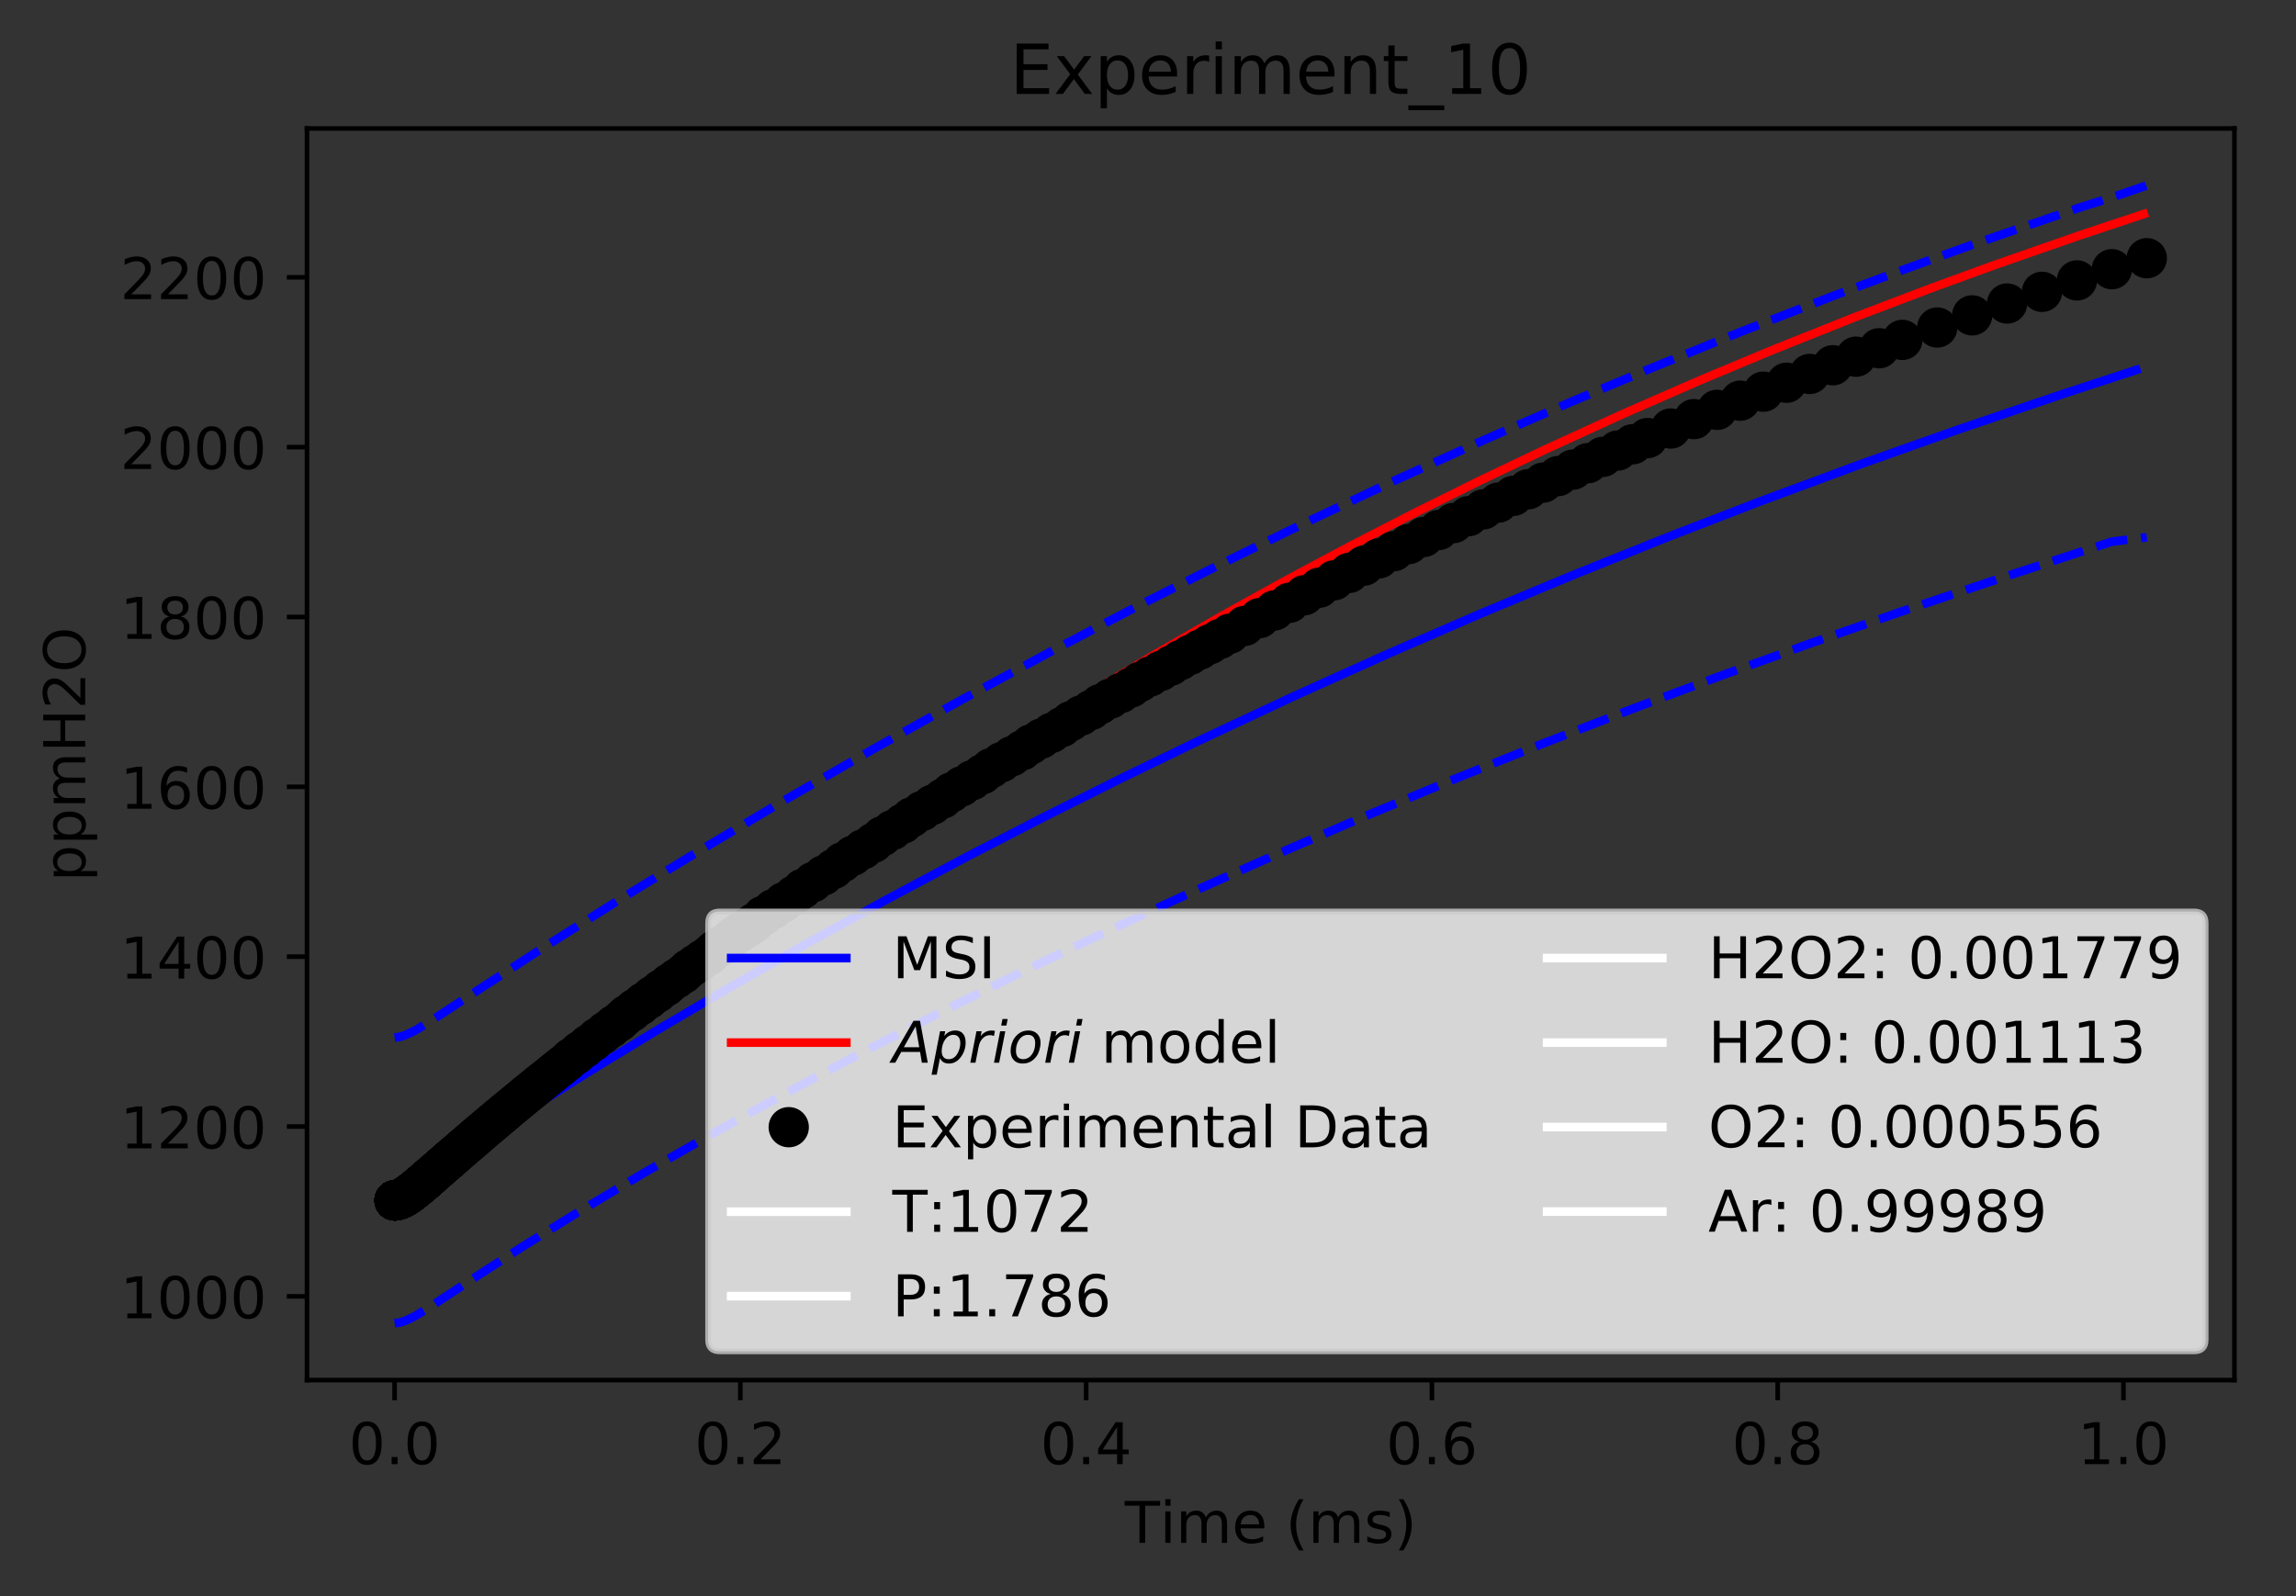 <?xml version="1.0" encoding="utf-8" standalone="no"?>
<!DOCTYPE svg PUBLIC "-//W3C//DTD SVG 1.1//EN"
  "http://www.w3.org/Graphics/SVG/1.1/DTD/svg11.dtd">
<!-- Created with matplotlib (https://matplotlib.org/) -->
<svg height="277.314pt" version="1.1" viewBox="0 0 398.828 277.314" width="398.828pt" xmlns="http://www.w3.org/2000/svg" xmlns:xlink="http://www.w3.org/1999/xlink">
 <rect x="0" y="0" width="398.828" height="277.314" fill="#333333" stroke="none"/>
 <defs>
  <style type="text/css">
*{stroke-linecap:butt;stroke-linejoin:round;}
  </style>
 </defs>
 <g id="figure_1">
  <g id="patch_1">
   <path d="M 0 277.314 
L 398.828 277.314 
L 398.828 0 
L 0 0 
z
" style="fill:none;"/>
  </g>
  <g id="axes_1">
   <g id="patch_2">
    <path d="M 53.328 239.758 
L 388.128 239.758 
L 388.128 22.318 
L 53.328 22.318 
z
" style="fill:none;"/>
   </g>
   <g id="matplotlib.axis_1">
    <g id="xtick_1">
     <g id="line2d_1">
      <defs>
       <path d="M 0 0 
L 0 3.5 
" id="m9a262c93c9" style="stroke:#000000;stroke-width:0.8;"/>
      </defs>
      <g>
       <use style="stroke:#000000;stroke-width:0.8;" x="68.546" xlink:href="#m9a262c93c9" y="239.758"/>
      </g>
     </g>
     <g id="text_1">
      <!-- 0.0 -->
      <defs>
       <path d="M 31.781 66.406 
Q 24.172 66.406 20.328 58.906 
Q 16.5 51.422 16.5 36.375 
Q 16.5 21.391 20.328 13.891 
Q 24.172 6.391 31.781 6.391 
Q 39.453 6.391 43.281 13.891 
Q 47.125 21.391 47.125 36.375 
Q 47.125 51.422 43.281 58.906 
Q 39.453 66.406 31.781 66.406 
z
M 31.781 74.219 
Q 44.047 74.219 50.516 64.516 
Q 56.984 54.828 56.984 36.375 
Q 56.984 17.969 50.516 8.266 
Q 44.047 -1.422 31.781 -1.422 
Q 19.531 -1.422 13.062 8.266 
Q 6.594 17.969 6.594 36.375 
Q 6.594 54.828 13.062 64.516 
Q 19.531 74.219 31.781 74.219 
z
" id="DejaVuSans-48"/>
       <path d="M 10.688 12.406 
L 21 12.406 
L 21 0 
L 10.688 0 
z
" id="DejaVuSans-46"/>
      </defs>
      <g transform="translate(60.595 254.357)scale(0.1 -0.1)">
       <use xlink:href="#DejaVuSans-48"/>
       <use x="63.623" xlink:href="#DejaVuSans-46"/>
       <use x="95.41" xlink:href="#DejaVuSans-48"/>
      </g>
     </g>
    </g>
    <g id="xtick_2">
     <g id="line2d_2">
      <g>
       <use style="stroke:#000000;stroke-width:0.8;" x="128.608" xlink:href="#m9a262c93c9" y="239.758"/>
      </g>
     </g>
     <g id="text_2">
      <!-- 0.2 -->
      <defs>
       <path d="M 19.188 8.297 
L 53.609 8.297 
L 53.609 0 
L 7.328 0 
L 7.328 8.297 
Q 12.938 14.109 22.625 23.891 
Q 32.328 33.688 34.812 36.531 
Q 39.547 41.844 41.422 45.531 
Q 43.312 49.219 43.312 52.781 
Q 43.312 58.594 39.234 62.25 
Q 35.156 65.922 28.609 65.922 
Q 23.969 65.922 18.812 64.312 
Q 13.672 62.703 7.812 59.422 
L 7.812 69.391 
Q 13.766 71.781 18.938 73 
Q 24.125 74.219 28.422 74.219 
Q 39.75 74.219 46.484 68.547 
Q 53.219 62.891 53.219 53.422 
Q 53.219 48.922 51.531 44.891 
Q 49.859 40.875 45.406 35.406 
Q 44.188 33.984 37.641 27.219 
Q 31.109 20.453 19.188 8.297 
z
" id="DejaVuSans-50"/>
      </defs>
      <g transform="translate(120.657 254.357)scale(0.1 -0.1)">
       <use xlink:href="#DejaVuSans-48"/>
       <use x="63.623" xlink:href="#DejaVuSans-46"/>
       <use x="95.41" xlink:href="#DejaVuSans-50"/>
      </g>
     </g>
    </g>
    <g id="xtick_3">
     <g id="line2d_3">
      <g>
       <use style="stroke:#000000;stroke-width:0.8;" x="188.67" xlink:href="#m9a262c93c9" y="239.758"/>
      </g>
     </g>
     <g id="text_3">
      <!-- 0.4 -->
      <defs>
       <path d="M 37.797 64.312 
L 12.891 25.391 
L 37.797 25.391 
z
M 35.203 72.906 
L 47.609 72.906 
L 47.609 25.391 
L 58.016 25.391 
L 58.016 17.188 
L 47.609 17.188 
L 47.609 0 
L 37.797 0 
L 37.797 17.188 
L 4.891 17.188 
L 4.891 26.703 
z
" id="DejaVuSans-52"/>
      </defs>
      <g transform="translate(180.719 254.357)scale(0.1 -0.1)">
       <use xlink:href="#DejaVuSans-48"/>
       <use x="63.623" xlink:href="#DejaVuSans-46"/>
       <use x="95.41" xlink:href="#DejaVuSans-52"/>
      </g>
     </g>
    </g>
    <g id="xtick_4">
     <g id="line2d_4">
      <g>
       <use style="stroke:#000000;stroke-width:0.8;" x="248.732" xlink:href="#m9a262c93c9" y="239.758"/>
      </g>
     </g>
     <g id="text_4">
      <!-- 0.6 -->
      <defs>
       <path d="M 33.016 40.375 
Q 26.375 40.375 22.484 35.828 
Q 18.609 31.297 18.609 23.391 
Q 18.609 15.531 22.484 10.953 
Q 26.375 6.391 33.016 6.391 
Q 39.656 6.391 43.531 10.953 
Q 47.406 15.531 47.406 23.391 
Q 47.406 31.297 43.531 35.828 
Q 39.656 40.375 33.016 40.375 
z
M 52.594 71.297 
L 52.594 62.312 
Q 48.875 64.062 45.094 64.984 
Q 41.312 65.922 37.594 65.922 
Q 27.828 65.922 22.672 59.328 
Q 17.531 52.734 16.797 39.406 
Q 19.672 43.656 24.016 45.922 
Q 28.375 48.188 33.594 48.188 
Q 44.578 48.188 50.953 41.516 
Q 57.328 34.859 57.328 23.391 
Q 57.328 12.156 50.688 5.359 
Q 44.047 -1.422 33.016 -1.422 
Q 20.359 -1.422 13.672 8.266 
Q 6.984 17.969 6.984 36.375 
Q 6.984 53.656 15.188 63.938 
Q 23.391 74.219 37.203 74.219 
Q 40.922 74.219 44.703 73.484 
Q 48.484 72.75 52.594 71.297 
z
" id="DejaVuSans-54"/>
      </defs>
      <g transform="translate(240.78 254.357)scale(0.1 -0.1)">
       <use xlink:href="#DejaVuSans-48"/>
       <use x="63.623" xlink:href="#DejaVuSans-46"/>
       <use x="95.41" xlink:href="#DejaVuSans-54"/>
      </g>
     </g>
    </g>
    <g id="xtick_5">
     <g id="line2d_5">
      <g>
       <use style="stroke:#000000;stroke-width:0.8;" x="308.794" xlink:href="#m9a262c93c9" y="239.758"/>
      </g>
     </g>
     <g id="text_5">
      <!-- 0.8 -->
      <defs>
       <path d="M 31.781 34.625 
Q 24.75 34.625 20.719 30.859 
Q 16.703 27.094 16.703 20.516 
Q 16.703 13.922 20.719 10.156 
Q 24.75 6.391 31.781 6.391 
Q 38.812 6.391 42.859 10.172 
Q 46.922 13.969 46.922 20.516 
Q 46.922 27.094 42.891 30.859 
Q 38.875 34.625 31.781 34.625 
z
M 21.922 38.812 
Q 15.578 40.375 12.031 44.719 
Q 8.5 49.078 8.5 55.328 
Q 8.5 64.062 14.719 69.141 
Q 20.953 74.219 31.781 74.219 
Q 42.672 74.219 48.875 69.141 
Q 55.078 64.062 55.078 55.328 
Q 55.078 49.078 51.531 44.719 
Q 48 40.375 41.703 38.812 
Q 48.828 37.156 52.797 32.312 
Q 56.781 27.484 56.781 20.516 
Q 56.781 9.906 50.312 4.234 
Q 43.844 -1.422 31.781 -1.422 
Q 19.734 -1.422 13.25 4.234 
Q 6.781 9.906 6.781 20.516 
Q 6.781 27.484 10.781 32.312 
Q 14.797 37.156 21.922 38.812 
z
M 18.312 54.391 
Q 18.312 48.734 21.844 45.562 
Q 25.391 42.391 31.781 42.391 
Q 38.141 42.391 41.719 45.562 
Q 45.312 48.734 45.312 54.391 
Q 45.312 60.062 41.719 63.234 
Q 38.141 66.406 31.781 66.406 
Q 25.391 66.406 21.844 63.234 
Q 18.312 60.062 18.312 54.391 
z
" id="DejaVuSans-56"/>
      </defs>
      <g transform="translate(300.842 254.357)scale(0.1 -0.1)">
       <use xlink:href="#DejaVuSans-48"/>
       <use x="63.623" xlink:href="#DejaVuSans-46"/>
       <use x="95.41" xlink:href="#DejaVuSans-56"/>
      </g>
     </g>
    </g>
    <g id="xtick_6">
     <g id="line2d_6">
      <g>
       <use style="stroke:#000000;stroke-width:0.8;" x="368.856" xlink:href="#m9a262c93c9" y="239.758"/>
      </g>
     </g>
     <g id="text_6">
      <!-- 1.0 -->
      <defs>
       <path d="M 12.406 8.297 
L 28.516 8.297 
L 28.516 63.922 
L 10.984 60.406 
L 10.984 69.391 
L 28.422 72.906 
L 38.281 72.906 
L 38.281 8.297 
L 54.391 8.297 
L 54.391 0 
L 12.406 0 
z
" id="DejaVuSans-49"/>
      </defs>
      <g transform="translate(360.904 254.357)scale(0.1 -0.1)">
       <use xlink:href="#DejaVuSans-49"/>
       <use x="63.623" xlink:href="#DejaVuSans-46"/>
       <use x="95.41" xlink:href="#DejaVuSans-48"/>
      </g>
     </g>
    </g>
    <g id="text_7">
     <!-- Time (ms) -->
     <defs>
      <path d="M -0.297 72.906 
L 61.375 72.906 
L 61.375 64.594 
L 35.5 64.594 
L 35.5 0 
L 25.594 0 
L 25.594 64.594 
L -0.297 64.594 
z
" id="DejaVuSans-84"/>
      <path d="M 9.422 54.688 
L 18.406 54.688 
L 18.406 0 
L 9.422 0 
z
M 9.422 75.984 
L 18.406 75.984 
L 18.406 64.594 
L 9.422 64.594 
z
" id="DejaVuSans-105"/>
      <path d="M 52 44.188 
Q 55.375 50.25 60.062 53.125 
Q 64.75 56 71.094 56 
Q 79.641 56 84.281 50.016 
Q 88.922 44.047 88.922 33.016 
L 88.922 0 
L 79.891 0 
L 79.891 32.719 
Q 79.891 40.578 77.094 44.375 
Q 74.312 48.188 68.609 48.188 
Q 61.625 48.188 57.562 43.547 
Q 53.516 38.922 53.516 30.906 
L 53.516 0 
L 44.484 0 
L 44.484 32.719 
Q 44.484 40.625 41.703 44.406 
Q 38.922 48.188 33.109 48.188 
Q 26.219 48.188 22.156 43.531 
Q 18.109 38.875 18.109 30.906 
L 18.109 0 
L 9.078 0 
L 9.078 54.688 
L 18.109 54.688 
L 18.109 46.188 
Q 21.188 51.219 25.484 53.609 
Q 29.781 56 35.688 56 
Q 41.656 56 45.828 52.969 
Q 50 49.953 52 44.188 
z
" id="DejaVuSans-109"/>
      <path d="M 56.203 29.594 
L 56.203 25.203 
L 14.891 25.203 
Q 15.484 15.922 20.484 11.062 
Q 25.484 6.203 34.422 6.203 
Q 39.594 6.203 44.453 7.469 
Q 49.312 8.734 54.109 11.281 
L 54.109 2.781 
Q 49.266 0.734 44.188 -0.344 
Q 39.109 -1.422 33.891 -1.422 
Q 20.797 -1.422 13.156 6.188 
Q 5.516 13.812 5.516 26.812 
Q 5.516 40.234 12.766 48.109 
Q 20.016 56 32.328 56 
Q 43.359 56 49.781 48.891 
Q 56.203 41.797 56.203 29.594 
z
M 47.219 32.234 
Q 47.125 39.594 43.094 43.984 
Q 39.062 48.391 32.422 48.391 
Q 24.906 48.391 20.391 44.141 
Q 15.875 39.891 15.188 32.172 
z
" id="DejaVuSans-101"/>
      <path id="DejaVuSans-32"/>
      <path d="M 31 75.875 
Q 24.469 64.656 21.281 53.656 
Q 18.109 42.672 18.109 31.391 
Q 18.109 20.125 21.312 9.062 
Q 24.516 -2 31 -13.188 
L 23.188 -13.188 
Q 15.875 -1.703 12.234 9.375 
Q 8.594 20.453 8.594 31.391 
Q 8.594 42.281 12.203 53.312 
Q 15.828 64.359 23.188 75.875 
z
" id="DejaVuSans-40"/>
      <path d="M 44.281 53.078 
L 44.281 44.578 
Q 40.484 46.531 36.375 47.5 
Q 32.281 48.484 27.875 48.484 
Q 21.188 48.484 17.844 46.438 
Q 14.5 44.391 14.5 40.281 
Q 14.5 37.156 16.891 35.375 
Q 19.281 33.594 26.516 31.984 
L 29.594 31.297 
Q 39.156 29.25 43.188 25.516 
Q 47.219 21.781 47.219 15.094 
Q 47.219 7.469 41.188 3.016 
Q 35.156 -1.422 24.609 -1.422 
Q 20.219 -1.422 15.453 -0.562 
Q 10.688 0.297 5.422 2 
L 5.422 11.281 
Q 10.406 8.688 15.234 7.391 
Q 20.062 6.109 24.812 6.109 
Q 31.156 6.109 34.562 8.281 
Q 37.984 10.453 37.984 14.406 
Q 37.984 18.062 35.516 20.016 
Q 33.062 21.969 24.703 23.781 
L 21.578 24.516 
Q 13.234 26.266 9.516 29.906 
Q 5.812 33.547 5.812 39.891 
Q 5.812 47.609 11.281 51.797 
Q 16.75 56 26.812 56 
Q 31.781 56 36.172 55.266 
Q 40.578 54.547 44.281 53.078 
z
" id="DejaVuSans-115"/>
      <path d="M 8.016 75.875 
L 15.828 75.875 
Q 23.141 64.359 26.781 53.312 
Q 30.422 42.281 30.422 31.391 
Q 30.422 20.453 26.781 9.375 
Q 23.141 -1.703 15.828 -13.188 
L 8.016 -13.188 
Q 14.5 -2 17.703 9.062 
Q 20.906 20.125 20.906 31.391 
Q 20.906 42.672 17.703 53.656 
Q 14.5 64.656 8.016 75.875 
z
" id="DejaVuSans-41"/>
     </defs>
     <g transform="translate(195.375 268.035)scale(0.1 -0.1)">
      <use xlink:href="#DejaVuSans-84"/>
      <use x="61.037" xlink:href="#DejaVuSans-105"/>
      <use x="88.82" xlink:href="#DejaVuSans-109"/>
      <use x="186.232" xlink:href="#DejaVuSans-101"/>
      <use x="247.756" xlink:href="#DejaVuSans-32"/>
      <use x="279.543" xlink:href="#DejaVuSans-40"/>
      <use x="318.557" xlink:href="#DejaVuSans-109"/>
      <use x="415.969" xlink:href="#DejaVuSans-115"/>
      <use x="468.068" xlink:href="#DejaVuSans-41"/>
     </g>
    </g>
   </g>
   <g id="matplotlib.axis_2">
    <g id="ytick_1">
     <g id="line2d_7">
      <defs>
       <path d="M 0 0 
L -3.5 0 
" id="m55be404438" style="stroke:#000000;stroke-width:0.8;"/>
      </defs>
      <g>
       <use style="stroke:#000000;stroke-width:0.8;" x="53.328" xlink:href="#m55be404438" y="225.212"/>
      </g>
     </g>
     <g id="text_8">
      <!-- 1000 -->
      <g transform="translate(20.878 229.011)scale(0.1 -0.1)">
       <use xlink:href="#DejaVuSans-49"/>
       <use x="63.623" xlink:href="#DejaVuSans-48"/>
       <use x="127.246" xlink:href="#DejaVuSans-48"/>
       <use x="190.869" xlink:href="#DejaVuSans-48"/>
      </g>
     </g>
    </g>
    <g id="ytick_2">
     <g id="line2d_8">
      <g>
       <use style="stroke:#000000;stroke-width:0.8;" x="53.328" xlink:href="#m55be404438" y="195.705"/>
      </g>
     </g>
     <g id="text_9">
      <!-- 1200 -->
      <g transform="translate(20.878 199.504)scale(0.1 -0.1)">
       <use xlink:href="#DejaVuSans-49"/>
       <use x="63.623" xlink:href="#DejaVuSans-50"/>
       <use x="127.246" xlink:href="#DejaVuSans-48"/>
       <use x="190.869" xlink:href="#DejaVuSans-48"/>
      </g>
     </g>
    </g>
    <g id="ytick_3">
     <g id="line2d_9">
      <g>
       <use style="stroke:#000000;stroke-width:0.8;" x="53.328" xlink:href="#m55be404438" y="166.198"/>
      </g>
     </g>
     <g id="text_10">
      <!-- 1400 -->
      <g transform="translate(20.878 169.997)scale(0.1 -0.1)">
       <use xlink:href="#DejaVuSans-49"/>
       <use x="63.623" xlink:href="#DejaVuSans-52"/>
       <use x="127.246" xlink:href="#DejaVuSans-48"/>
       <use x="190.869" xlink:href="#DejaVuSans-48"/>
      </g>
     </g>
    </g>
    <g id="ytick_4">
     <g id="line2d_10">
      <g>
       <use style="stroke:#000000;stroke-width:0.8;" x="53.328" xlink:href="#m55be404438" y="136.691"/>
      </g>
     </g>
     <g id="text_11">
      <!-- 1600 -->
      <g transform="translate(20.878 140.49)scale(0.1 -0.1)">
       <use xlink:href="#DejaVuSans-49"/>
       <use x="63.623" xlink:href="#DejaVuSans-54"/>
       <use x="127.246" xlink:href="#DejaVuSans-48"/>
       <use x="190.869" xlink:href="#DejaVuSans-48"/>
      </g>
     </g>
    </g>
    <g id="ytick_5">
     <g id="line2d_11">
      <g>
       <use style="stroke:#000000;stroke-width:0.8;" x="53.328" xlink:href="#m55be404438" y="107.183"/>
      </g>
     </g>
     <g id="text_12">
      <!-- 1800 -->
      <g transform="translate(20.878 110.983)scale(0.1 -0.1)">
       <use xlink:href="#DejaVuSans-49"/>
       <use x="63.623" xlink:href="#DejaVuSans-56"/>
       <use x="127.246" xlink:href="#DejaVuSans-48"/>
       <use x="190.869" xlink:href="#DejaVuSans-48"/>
      </g>
     </g>
    </g>
    <g id="ytick_6">
     <g id="line2d_12">
      <g>
       <use style="stroke:#000000;stroke-width:0.8;" x="53.328" xlink:href="#m55be404438" y="77.676"/>
      </g>
     </g>
     <g id="text_13">
      <!-- 2000 -->
      <g transform="translate(20.878 81.475)scale(0.1 -0.1)">
       <use xlink:href="#DejaVuSans-50"/>
       <use x="63.623" xlink:href="#DejaVuSans-48"/>
       <use x="127.246" xlink:href="#DejaVuSans-48"/>
       <use x="190.869" xlink:href="#DejaVuSans-48"/>
      </g>
     </g>
    </g>
    <g id="ytick_7">
     <g id="line2d_13">
      <g>
       <use style="stroke:#000000;stroke-width:0.8;" x="53.328" xlink:href="#m55be404438" y="48.169"/>
      </g>
     </g>
     <g id="text_14">
      <!-- 2200 -->
      <g transform="translate(20.878 51.968)scale(0.1 -0.1)">
       <use xlink:href="#DejaVuSans-50"/>
       <use x="63.623" xlink:href="#DejaVuSans-50"/>
       <use x="127.246" xlink:href="#DejaVuSans-48"/>
       <use x="190.869" xlink:href="#DejaVuSans-48"/>
      </g>
     </g>
    </g>
    <g id="text_15">
     <!-- ppmH2O -->
     <defs>
      <path d="M 18.109 8.203 
L 18.109 -20.797 
L 9.078 -20.797 
L 9.078 54.688 
L 18.109 54.688 
L 18.109 46.391 
Q 20.953 51.266 25.266 53.625 
Q 29.594 56 35.594 56 
Q 45.562 56 51.781 48.094 
Q 58.016 40.188 58.016 27.297 
Q 58.016 14.406 51.781 6.484 
Q 45.562 -1.422 35.594 -1.422 
Q 29.594 -1.422 25.266 0.953 
Q 20.953 3.328 18.109 8.203 
z
M 48.688 27.297 
Q 48.688 37.203 44.609 42.844 
Q 40.531 48.484 33.406 48.484 
Q 26.266 48.484 22.188 42.844 
Q 18.109 37.203 18.109 27.297 
Q 18.109 17.391 22.188 11.75 
Q 26.266 6.109 33.406 6.109 
Q 40.531 6.109 44.609 11.75 
Q 48.688 17.391 48.688 27.297 
z
" id="DejaVuSans-112"/>
      <path d="M 9.812 72.906 
L 19.672 72.906 
L 19.672 43.016 
L 55.516 43.016 
L 55.516 72.906 
L 65.375 72.906 
L 65.375 0 
L 55.516 0 
L 55.516 34.719 
L 19.672 34.719 
L 19.672 0 
L 9.812 0 
z
" id="DejaVuSans-72"/>
      <path d="M 39.406 66.219 
Q 28.656 66.219 22.328 58.203 
Q 16.016 50.203 16.016 36.375 
Q 16.016 22.609 22.328 14.594 
Q 28.656 6.594 39.406 6.594 
Q 50.141 6.594 56.422 14.594 
Q 62.703 22.609 62.703 36.375 
Q 62.703 50.203 56.422 58.203 
Q 50.141 66.219 39.406 66.219 
z
M 39.406 74.219 
Q 54.734 74.219 63.906 63.938 
Q 73.094 53.656 73.094 36.375 
Q 73.094 19.141 63.906 8.859 
Q 54.734 -1.422 39.406 -1.422 
Q 24.031 -1.422 14.812 8.828 
Q 5.609 19.094 5.609 36.375 
Q 5.609 53.656 14.812 63.938 
Q 24.031 74.219 39.406 74.219 
z
" id="DejaVuSans-79"/>
     </defs>
     <g transform="translate(14.798 153.134)rotate(-90)scale(0.1 -0.1)">
      <use xlink:href="#DejaVuSans-112"/>
      <use x="63.477" xlink:href="#DejaVuSans-112"/>
      <use x="126.953" xlink:href="#DejaVuSans-109"/>
      <use x="224.365" xlink:href="#DejaVuSans-72"/>
      <use x="299.561" xlink:href="#DejaVuSans-50"/>
      <use x="363.184" xlink:href="#DejaVuSans-79"/>
     </g>
    </g>
   </g>
   <g id="line2d_14">
    <path clip-path="url(#p7dfc44e6f8)" d="M 68.546 206.905 
L 69.366 206.81 
L 70.493 206.445 
L 71.986 205.716 
L 74.425 204.241 
L 80.464 200.233 
L 91.378 193.076 
L 102.409 186.112 
L 114.862 178.534 
L 127.045 171.371 
L 140.75 163.576 
L 154.456 156.038 
L 168.161 148.74 
L 181.166 142.029 
L 194.944 135.135 
L 208.722 128.458 
L 224.797 120.934 
L 240.871 113.688 
L 256.945 106.712 
L 273.02 99.998 
L 289.891 93.224 
L 305.858 87.064 
L 323.47 80.542 
L 340.214 74.6 
L 358.741 68.307 
L 371.093 64.271 
L 371.093 64.271 
" style="fill:none;stroke:#0000ff;stroke-linecap:square;stroke-width:1.5;"/>
   </g>
   <g id="line2d_15">
    <path clip-path="url(#p7dfc44e6f8)" d="M 68.546 209.087 
L 69.441 208.993 
L 70.559 208.652 
L 71.915 207.992 
L 73.572 206.929 
L 75.832 205.197 
L 79.225 202.288 
L 99.545 184.402 
L 108.299 177.174 
L 117.274 170.039 
L 126.653 162.849 
L 137.204 155.054 
L 146.669 148.305 
L 157.35 140.949 
L 168.031 133.853 
L 178.712 127.004 
L 189.393 120.392 
L 200.074 114.008 
L 212.113 107.077 
L 223.129 100.972 
L 234.448 94.925 
L 245.768 89.102 
L 257.088 83.494 
L 268.407 78.096 
L 281.991 71.885 
L 295.574 65.954 
L 308.415 60.596 
L 322.189 55.105 
L 335.351 50.098 
L 346.443 46.052 
L 361.262 40.888 
L 372.376 37.187 
L 372.376 37.187 
" style="fill:none;stroke:#ff0000;stroke-linecap:square;stroke-width:1.5;"/>
   </g>
   <g id="line2d_16">
    <defs>
     <path d="M 0 3 
C 0.796 3 1.559 2.684 2.121 2.121 
C 2.684 1.559 3 0.796 3 0 
C 3 -0.796 2.684 -1.559 2.121 -2.121 
C 1.559 -2.684 0.796 -3 0 -3 
C -0.796 -3 -1.559 -2.684 -2.121 -2.121 
C -2.684 -1.559 -3 -0.796 -3 0 
C -3 0.796 -2.684 1.559 -2.121 2.121 
C -1.559 2.684 -0.796 3 0 3 
z
" id="m591b42b632" style="stroke:#000000;"/>
    </defs>
    <g clip-path="url(#p7dfc44e6f8)">
     <use style="stroke:#000000;" x="68.546" xlink:href="#m591b42b632" y="208.536"/>
     <use style="stroke:#000000;" x="68.546" xlink:href="#m591b42b632" y="208.536"/>
     <use style="stroke:#000000;" x="68.546" xlink:href="#m591b42b632" y="208.536"/>
     <use style="stroke:#000000;" x="68.546" xlink:href="#m591b42b632" y="208.536"/>
     <use style="stroke:#000000;" x="68.546" xlink:href="#m591b42b632" y="208.536"/>
     <use style="stroke:#000000;" x="68.547" xlink:href="#m591b42b632" y="208.536"/>
     <use style="stroke:#000000;" x="68.547" xlink:href="#m591b42b632" y="208.536"/>
     <use style="stroke:#000000;" x="68.547" xlink:href="#m591b42b632" y="208.536"/>
     <use style="stroke:#000000;" x="68.547" xlink:href="#m591b42b632" y="208.536"/>
     <use style="stroke:#000000;" x="68.548" xlink:href="#m591b42b632" y="208.536"/>
     <use style="stroke:#000000;" x="68.549" xlink:href="#m591b42b632" y="208.536"/>
     <use style="stroke:#000000;" x="68.551" xlink:href="#m591b42b632" y="208.536"/>
     <use style="stroke:#000000;" x="68.552" xlink:href="#m591b42b632" y="208.536"/>
     <use style="stroke:#000000;" x="68.553" xlink:href="#m591b42b632" y="208.536"/>
     <use style="stroke:#000000;" x="68.555" xlink:href="#m591b42b632" y="208.536"/>
     <use style="stroke:#000000;" x="68.557" xlink:href="#m591b42b632" y="208.536"/>
     <use style="stroke:#000000;" x="68.558" xlink:href="#m591b42b632" y="208.536"/>
     <use style="stroke:#000000;" x="68.56" xlink:href="#m591b42b632" y="208.536"/>
     <use style="stroke:#000000;" x="68.562" xlink:href="#m591b42b632" y="208.536"/>
     <use style="stroke:#000000;" x="68.568" xlink:href="#m591b42b632" y="208.536"/>
     <use style="stroke:#000000;" x="68.575" xlink:href="#m591b42b632" y="208.536"/>
     <use style="stroke:#000000;" x="68.581" xlink:href="#m591b42b632" y="208.536"/>
     <use style="stroke:#000000;" x="68.587" xlink:href="#m591b42b632" y="208.536"/>
     <use style="stroke:#000000;" x="68.594" xlink:href="#m591b42b632" y="208.536"/>
     <use style="stroke:#000000;" x="68.6" xlink:href="#m591b42b632" y="208.536"/>
     <use style="stroke:#000000;" x="68.606" xlink:href="#m591b42b632" y="208.536"/>
     <use style="stroke:#000000;" x="68.621" xlink:href="#m591b42b632" y="208.535"/>
     <use style="stroke:#000000;" x="68.631" xlink:href="#m591b42b632" y="208.535"/>
     <use style="stroke:#000000;" x="68.641" xlink:href="#m591b42b632" y="208.535"/>
     <use style="stroke:#000000;" x="68.651" xlink:href="#m591b42b632" y="208.533"/>
     <use style="stroke:#000000;" x="68.661" xlink:href="#m591b42b632" y="208.533"/>
     <use style="stroke:#000000;" x="68.671" xlink:href="#m591b42b632" y="208.532"/>
     <use style="stroke:#000000;" x="68.687" xlink:href="#m591b42b632" y="208.532"/>
     <use style="stroke:#000000;" x="68.703" xlink:href="#m591b42b632" y="208.53"/>
     <use style="stroke:#000000;" x="68.719" xlink:href="#m591b42b632" y="208.529"/>
     <use style="stroke:#000000;" x="68.735" xlink:href="#m591b42b632" y="208.527"/>
     <use style="stroke:#000000;" x="68.762" xlink:href="#m591b42b632" y="208.524"/>
     <use style="stroke:#000000;" x="68.79" xlink:href="#m591b42b632" y="208.52"/>
     <use style="stroke:#000000;" x="68.817" xlink:href="#m591b42b632" y="208.517"/>
     <use style="stroke:#000000;" x="68.85" xlink:href="#m591b42b632" y="208.511"/>
     <use style="stroke:#000000;" x="68.883" xlink:href="#m591b42b632" y="208.507"/>
     <use style="stroke:#000000;" x="68.916" xlink:href="#m591b42b632" y="208.501"/>
     <use style="stroke:#000000;" x="68.949" xlink:href="#m591b42b632" y="208.493"/>
     <use style="stroke:#000000;" x="69.009" xlink:href="#m591b42b632" y="208.48"/>
     <use style="stroke:#000000;" x="69.069" xlink:href="#m591b42b632" y="208.465"/>
     <use style="stroke:#000000;" x="69.132" xlink:href="#m591b42b632" y="208.449"/>
     <use style="stroke:#000000;" x="69.192" xlink:href="#m591b42b632" y="208.431"/>
     <use style="stroke:#000000;" x="69.252" xlink:href="#m591b42b632" y="208.412"/>
     <use style="stroke:#000000;" x="69.312" xlink:href="#m591b42b632" y="208.392"/>
     <use style="stroke:#000000;" x="69.375" xlink:href="#m591b42b632" y="208.37"/>
     <use style="stroke:#000000;" x="69.435" xlink:href="#m591b42b632" y="208.346"/>
     <use style="stroke:#000000;" x="69.495" xlink:href="#m591b42b632" y="208.322"/>
     <use style="stroke:#000000;" x="69.555" xlink:href="#m591b42b632" y="208.297"/>
     <use style="stroke:#000000;" x="69.618" xlink:href="#m591b42b632" y="208.269"/>
     <use style="stroke:#000000;" x="69.678" xlink:href="#m591b42b632" y="208.243"/>
     <use style="stroke:#000000;" x="69.739" xlink:href="#m591b42b632" y="208.213"/>
     <use style="stroke:#000000;" x="69.799" xlink:href="#m591b42b632" y="208.184"/>
     <use style="stroke:#000000;" x="69.862" xlink:href="#m591b42b632" y="208.153"/>
     <use style="stroke:#000000;" x="69.922" xlink:href="#m591b42b632" y="208.122"/>
     <use style="stroke:#000000;" x="69.982" xlink:href="#m591b42b632" y="208.089"/>
     <use style="stroke:#000000;" x="70.042" xlink:href="#m591b42b632" y="208.055"/>
     <use style="stroke:#000000;" x="70.102" xlink:href="#m591b42b632" y="208.021"/>
     <use style="stroke:#000000;" x="70.165" xlink:href="#m591b42b632" y="207.986"/>
     <use style="stroke:#000000;" x="70.225" xlink:href="#m591b42b632" y="207.951"/>
     <use style="stroke:#000000;" x="70.285" xlink:href="#m591b42b632" y="207.914"/>
     <use style="stroke:#000000;" x="70.345" xlink:href="#m591b42b632" y="207.877"/>
     <use style="stroke:#000000;" x="70.408" xlink:href="#m591b42b632" y="207.838"/>
     <use style="stroke:#000000;" x="70.468" xlink:href="#m591b42b632" y="207.8"/>
     <use style="stroke:#000000;" x="70.528" xlink:href="#m591b42b632" y="207.762"/>
     <use style="stroke:#000000;" x="70.588" xlink:href="#m591b42b632" y="207.722"/>
     <use style="stroke:#000000;" x="70.651" xlink:href="#m591b42b632" y="207.682"/>
     <use style="stroke:#000000;" x="70.712" xlink:href="#m591b42b632" y="207.641"/>
     <use style="stroke:#000000;" x="70.772" xlink:href="#m591b42b632" y="207.599"/>
     <use style="stroke:#000000;" x="70.832" xlink:href="#m591b42b632" y="207.558"/>
     <use style="stroke:#000000;" x="70.895" xlink:href="#m591b42b632" y="207.515"/>
     <use style="stroke:#000000;" x="70.955" xlink:href="#m591b42b632" y="207.472"/>
     <use style="stroke:#000000;" x="71.015" xlink:href="#m591b42b632" y="207.428"/>
     <use style="stroke:#000000;" x="71.075" xlink:href="#m591b42b632" y="207.385"/>
     <use style="stroke:#000000;" x="71.138" xlink:href="#m591b42b632" y="207.341"/>
     <use style="stroke:#000000;" x="71.198" xlink:href="#m591b42b632" y="207.297"/>
     <use style="stroke:#000000;" x="71.258" xlink:href="#m591b42b632" y="207.251"/>
     <use style="stroke:#000000;" x="71.318" xlink:href="#m591b42b632" y="207.207"/>
     <use style="stroke:#000000;" x="71.381" xlink:href="#m591b42b632" y="207.161"/>
     <use style="stroke:#000000;" x="71.441" xlink:href="#m591b42b632" y="207.115"/>
     <use style="stroke:#000000;" x="71.501" xlink:href="#m591b42b632" y="207.068"/>
     <use style="stroke:#000000;" x="71.549" xlink:href="#m591b42b632" y="207.023"/>
     <use style="stroke:#000000;" x="71.609" xlink:href="#m591b42b632" y="206.975"/>
     <use style="stroke:#000000;" x="71.73" xlink:href="#m591b42b632" y="206.903"/>
     <use style="stroke:#000000;" x="71.82" xlink:href="#m591b42b632" y="206.832"/>
     <use style="stroke:#000000;" x="71.91" xlink:href="#m591b42b632" y="206.758"/>
     <use style="stroke:#000000;" x="72" xlink:href="#m591b42b632" y="206.686"/>
     <use style="stroke:#000000;" x="72.09" xlink:href="#m591b42b632" y="206.612"/>
     <use style="stroke:#000000;" x="72.18" xlink:href="#m591b42b632" y="206.539"/>
     <use style="stroke:#000000;" x="72.27" xlink:href="#m591b42b632" y="206.463"/>
     <use style="stroke:#000000;" x="72.36" xlink:href="#m591b42b632" y="206.388"/>
     <use style="stroke:#000000;" x="72.45" xlink:href="#m591b42b632" y="206.313"/>
     <use style="stroke:#000000;" x="72.54" xlink:href="#m591b42b632" y="206.238"/>
     <use style="stroke:#000000;" x="72.631" xlink:href="#m591b42b632" y="206.161"/>
     <use style="stroke:#000000;" x="72.721" xlink:href="#m591b42b632" y="206.084"/>
     <use style="stroke:#000000;" x="72.811" xlink:href="#m591b42b632" y="206.007"/>
     <use style="stroke:#000000;" x="72.901" xlink:href="#m591b42b632" y="205.931"/>
     <use style="stroke:#000000;" x="72.991" xlink:href="#m591b42b632" y="205.854"/>
     <use style="stroke:#000000;" x="73.081" xlink:href="#m591b42b632" y="205.776"/>
     <use style="stroke:#000000;" x="73.171" xlink:href="#m591b42b632" y="205.698"/>
     <use style="stroke:#000000;" x="73.291" xlink:href="#m591b42b632" y="205.619"/>
     <use style="stroke:#000000;" x="73.381" xlink:href="#m591b42b632" y="205.541"/>
     <use style="stroke:#000000;" x="73.471" xlink:href="#m591b42b632" y="205.463"/>
     <use style="stroke:#000000;" x="73.561" xlink:href="#m591b42b632" y="205.385"/>
     <use style="stroke:#000000;" x="73.652" xlink:href="#m591b42b632" y="205.305"/>
     <use style="stroke:#000000;" x="73.742" xlink:href="#m591b42b632" y="205.227"/>
     <use style="stroke:#000000;" x="73.832" xlink:href="#m591b42b632" y="205.147"/>
     <use style="stroke:#000000;" x="73.922" xlink:href="#m591b42b632" y="205.069"/>
     <use style="stroke:#000000;" x="74.012" xlink:href="#m591b42b632" y="204.989"/>
     <use style="stroke:#000000;" x="74.102" xlink:href="#m591b42b632" y="204.91"/>
     <use style="stroke:#000000;" x="74.192" xlink:href="#m591b42b632" y="204.83"/>
     <use style="stroke:#000000;" x="74.282" xlink:href="#m591b42b632" y="204.75"/>
     <use style="stroke:#000000;" x="74.372" xlink:href="#m591b42b632" y="204.671"/>
     <use style="stroke:#000000;" x="74.462" xlink:href="#m591b42b632" y="204.591"/>
     <use style="stroke:#000000;" x="74.552" xlink:href="#m591b42b632" y="204.511"/>
     <use style="stroke:#000000;" x="74.643" xlink:href="#m591b42b632" y="204.432"/>
     <use style="stroke:#000000;" x="74.733" xlink:href="#m591b42b632" y="204.351"/>
     <use style="stroke:#000000;" x="74.823" xlink:href="#m591b42b632" y="204.271"/>
     <use style="stroke:#000000;" x="74.943" xlink:href="#m591b42b632" y="204.191"/>
     <use style="stroke:#000000;" x="75.033" xlink:href="#m591b42b632" y="204.11"/>
     <use style="stroke:#000000;" x="75.123" xlink:href="#m591b42b632" y="204.03"/>
     <use style="stroke:#000000;" x="75.243" xlink:href="#m591b42b632" y="203.909"/>
     <use style="stroke:#000000;" x="75.393" xlink:href="#m591b42b632" y="203.787"/>
     <use style="stroke:#000000;" x="75.544" xlink:href="#m591b42b632" y="203.666"/>
     <use style="stroke:#000000;" x="75.664" xlink:href="#m591b42b632" y="203.545"/>
     <use style="stroke:#000000;" x="75.814" xlink:href="#m591b42b632" y="203.424"/>
     <use style="stroke:#000000;" x="75.934" xlink:href="#m591b42b632" y="203.302"/>
     <use style="stroke:#000000;" x="76.084" xlink:href="#m591b42b632" y="203.181"/>
     <use style="stroke:#000000;" x="76.234" xlink:href="#m591b42b632" y="203.058"/>
     <use style="stroke:#000000;" x="76.354" xlink:href="#m591b42b632" y="202.937"/>
     <use style="stroke:#000000;" x="76.505" xlink:href="#m591b42b632" y="202.816"/>
     <use style="stroke:#000000;" x="76.625" xlink:href="#m591b42b632" y="202.694"/>
     <use style="stroke:#000000;" x="76.775" xlink:href="#m591b42b632" y="202.573"/>
     <use style="stroke:#000000;" x="76.925" xlink:href="#m591b42b632" y="202.452"/>
     <use style="stroke:#000000;" x="77.045" xlink:href="#m591b42b632" y="202.329"/>
     <use style="stroke:#000000;" x="77.195" xlink:href="#m591b42b632" y="202.208"/>
     <use style="stroke:#000000;" x="77.345" xlink:href="#m591b42b632" y="202.087"/>
     <use style="stroke:#000000;" x="77.465" xlink:href="#m591b42b632" y="201.966"/>
     <use style="stroke:#000000;" x="77.616" xlink:href="#m591b42b632" y="201.844"/>
     <use style="stroke:#000000;" x="77.736" xlink:href="#m591b42b632" y="201.723"/>
     <use style="stroke:#000000;" x="77.886" xlink:href="#m591b42b632" y="201.602"/>
     <use style="stroke:#000000;" x="78.036" xlink:href="#m591b42b632" y="201.481"/>
     <use style="stroke:#000000;" x="78.156" xlink:href="#m591b42b632" y="201.36"/>
     <use style="stroke:#000000;" x="78.306" xlink:href="#m591b42b632" y="201.239"/>
     <use style="stroke:#000000;" x="78.457" xlink:href="#m591b42b632" y="201.118"/>
     <use style="stroke:#000000;" x="78.577" xlink:href="#m591b42b632" y="200.997"/>
     <use style="stroke:#000000;" x="78.727" xlink:href="#m591b42b632" y="200.876"/>
     <use style="stroke:#000000;" x="78.847" xlink:href="#m591b42b632" y="200.757"/>
     <use style="stroke:#000000;" x="78.997" xlink:href="#m591b42b632" y="200.636"/>
     <use style="stroke:#000000;" x="79.147" xlink:href="#m591b42b632" y="200.515"/>
     <use style="stroke:#000000;" x="79.357" xlink:href="#m591b42b632" y="200.333"/>
     <use style="stroke:#000000;" x="79.568" xlink:href="#m591b42b632" y="200.15"/>
     <use style="stroke:#000000;" x="79.778" xlink:href="#m591b42b632" y="199.969"/>
     <use style="stroke:#000000;" x="79.988" xlink:href="#m591b42b632" y="199.787"/>
     <use style="stroke:#000000;" x="80.198" xlink:href="#m591b42b632" y="199.606"/>
     <use style="stroke:#000000;" x="80.409" xlink:href="#m591b42b632" y="199.424"/>
     <use style="stroke:#000000;" x="80.619" xlink:href="#m591b42b632" y="199.243"/>
     <use style="stroke:#000000;" x="80.829" xlink:href="#m591b42b632" y="199.061"/>
     <use style="stroke:#000000;" x="81.039" xlink:href="#m591b42b632" y="198.88"/>
     <use style="stroke:#000000;" x="81.249" xlink:href="#m591b42b632" y="198.7"/>
     <use style="stroke:#000000;" x="81.46" xlink:href="#m591b42b632" y="198.519"/>
     <use style="stroke:#000000;" x="81.67" xlink:href="#m591b42b632" y="198.339"/>
     <use style="stroke:#000000;" x="81.88" xlink:href="#m591b42b632" y="198.159"/>
     <use style="stroke:#000000;" x="82.09" xlink:href="#m591b42b632" y="197.979"/>
     <use style="stroke:#000000;" x="82.3" xlink:href="#m591b42b632" y="197.799"/>
     <use style="stroke:#000000;" x="82.511" xlink:href="#m591b42b632" y="197.62"/>
     <use style="stroke:#000000;" x="82.721" xlink:href="#m591b42b632" y="197.44"/>
     <use style="stroke:#000000;" x="82.931" xlink:href="#m591b42b632" y="197.26"/>
     <use style="stroke:#000000;" x="83.141" xlink:href="#m591b42b632" y="197.082"/>
     <use style="stroke:#000000;" x="83.322" xlink:href="#m591b42b632" y="196.903"/>
     <use style="stroke:#000000;" x="83.652" xlink:href="#m591b42b632" y="196.63"/>
     <use style="stroke:#000000;" x="83.982" xlink:href="#m591b42b632" y="196.357"/>
     <use style="stroke:#000000;" x="84.313" xlink:href="#m591b42b632" y="196.086"/>
     <use style="stroke:#000000;" x="84.613" xlink:href="#m591b42b632" y="195.814"/>
     <use style="stroke:#000000;" x="84.943" xlink:href="#m591b42b632" y="195.543"/>
     <use style="stroke:#000000;" x="85.274" xlink:href="#m591b42b632" y="195.271"/>
     <use style="stroke:#000000;" x="85.574" xlink:href="#m591b42b632" y="195.001"/>
     <use style="stroke:#000000;" x="85.904" xlink:href="#m591b42b632" y="194.731"/>
     <use style="stroke:#000000;" x="86.235" xlink:href="#m591b42b632" y="194.461"/>
     <use style="stroke:#000000;" x="86.535" xlink:href="#m591b42b632" y="194.193"/>
     <use style="stroke:#000000;" x="86.865" xlink:href="#m591b42b632" y="193.924"/>
     <use style="stroke:#000000;" x="87.196" xlink:href="#m591b42b632" y="193.656"/>
     <use style="stroke:#000000;" x="87.496" xlink:href="#m591b42b632" y="193.389"/>
     <use style="stroke:#000000;" x="87.826" xlink:href="#m591b42b632" y="193.12"/>
     <use style="stroke:#000000;" x="88.307" xlink:href="#m591b42b632" y="192.716"/>
     <use style="stroke:#000000;" x="88.787" xlink:href="#m591b42b632" y="192.313"/>
     <use style="stroke:#000000;" x="89.298" xlink:href="#m591b42b632" y="191.91"/>
     <use style="stroke:#000000;" x="89.778" xlink:href="#m591b42b632" y="191.509"/>
     <use style="stroke:#000000;" x="90.259" xlink:href="#m591b42b632" y="191.108"/>
     <use style="stroke:#000000;" x="90.739" xlink:href="#m591b42b632" y="190.708"/>
     <use style="stroke:#000000;" x="91.22" xlink:href="#m591b42b632" y="190.308"/>
     <use style="stroke:#000000;" x="91.7" xlink:href="#m591b42b632" y="189.911"/>
     <use style="stroke:#000000;" x="92.211" xlink:href="#m591b42b632" y="189.513"/>
     <use style="stroke:#000000;" x="92.691" xlink:href="#m591b42b632" y="189.118"/>
     <use style="stroke:#000000;" x="93.172" xlink:href="#m591b42b632" y="188.722"/>
     <use style="stroke:#000000;" x="93.652" xlink:href="#m591b42b632" y="188.327"/>
     <use style="stroke:#000000;" x="94.133" xlink:href="#m591b42b632" y="187.934"/>
     <use style="stroke:#000000;" x="94.883" xlink:href="#m591b42b632" y="187.337"/>
     <use style="stroke:#000000;" x="95.634" xlink:href="#m591b42b632" y="186.742"/>
     <use style="stroke:#000000;" x="96.355" xlink:href="#m591b42b632" y="186.149"/>
     <use style="stroke:#000000;" x="97.106" xlink:href="#m591b42b632" y="185.557"/>
     <use style="stroke:#000000;" x="97.826" xlink:href="#m591b42b632" y="184.969"/>
     <use style="stroke:#000000;" x="98.577" xlink:href="#m591b42b632" y="184.382"/>
     <use style="stroke:#000000;" x="99.178" xlink:href="#m591b42b632" y="183.797"/>
     <use style="stroke:#000000;" x="100.079" xlink:href="#m591b42b632" y="183.213"/>
     <use style="stroke:#000000;" x="100.679" xlink:href="#m591b42b632" y="182.632"/>
     <use style="stroke:#000000;" x="101.58" xlink:href="#m591b42b632" y="182.052"/>
     <use style="stroke:#000000;" x="102.181" xlink:href="#m591b42b632" y="181.475"/>
     <use style="stroke:#000000;" x="103.082" xlink:href="#m591b42b632" y="180.898"/>
     <use style="stroke:#000000;" x="103.683" xlink:href="#m591b42b632" y="180.324"/>
     <use style="stroke:#000000;" x="104.583" xlink:href="#m591b42b632" y="179.752"/>
     <use style="stroke:#000000;" x="105.184" xlink:href="#m591b42b632" y="179.181"/>
     <use style="stroke:#000000;" x="106.085" xlink:href="#m591b42b632" y="178.613"/>
     <use style="stroke:#000000;" x="106.686" xlink:href="#m591b42b632" y="178.045"/>
     <use style="stroke:#000000;" x="107.587" xlink:href="#m591b42b632" y="177.48"/>
     <use style="stroke:#000000;" x="108.187" xlink:href="#m591b42b632" y="176.916"/>
     <use style="stroke:#000000;" x="108.788" xlink:href="#m591b42b632" y="176.354"/>
     <use style="stroke:#000000;" x="109.689" xlink:href="#m591b42b632" y="175.794"/>
     <use style="stroke:#000000;" x="110.289" xlink:href="#m591b42b632" y="175.236"/>
     <use style="stroke:#000000;" x="111.19" xlink:href="#m591b42b632" y="174.678"/>
     <use style="stroke:#000000;" x="111.791" xlink:href="#m591b42b632" y="174.123"/>
     <use style="stroke:#000000;" x="112.692" xlink:href="#m591b42b632" y="173.569"/>
     <use style="stroke:#000000;" x="113.292" xlink:href="#m591b42b632" y="173.017"/>
     <use style="stroke:#000000;" x="114.193" xlink:href="#m591b42b632" y="172.467"/>
     <use style="stroke:#000000;" x="114.794" xlink:href="#m591b42b632" y="171.918"/>
     <use style="stroke:#000000;" x="115.695" xlink:href="#m591b42b632" y="171.37"/>
     <use style="stroke:#000000;" x="116.296" xlink:href="#m591b42b632" y="170.825"/>
     <use style="stroke:#000000;" x="117.497" xlink:href="#m591b42b632" y="169.997"/>
     <use style="stroke:#000000;" x="118.698" xlink:href="#m591b42b632" y="169.174"/>
     <use style="stroke:#000000;" x="119.599" xlink:href="#m591b42b632" y="168.353"/>
     <use style="stroke:#000000;" x="120.8" xlink:href="#m591b42b632" y="167.536"/>
     <use style="stroke:#000000;" x="122.001" xlink:href="#m591b42b632" y="166.722"/>
     <use style="stroke:#000000;" x="123.203" xlink:href="#m591b42b632" y="165.912"/>
     <use style="stroke:#000000;" x="124.104" xlink:href="#m591b42b632" y="165.106"/>
     <use style="stroke:#000000;" x="125.305" xlink:href="#m591b42b632" y="164.302"/>
     <use style="stroke:#000000;" x="126.506" xlink:href="#m591b42b632" y="163.502"/>
     <use style="stroke:#000000;" x="127.407" xlink:href="#m591b42b632" y="162.706"/>
     <use style="stroke:#000000;" x="128.608" xlink:href="#m591b42b632" y="161.912"/>
     <use style="stroke:#000000;" x="129.809" xlink:href="#m591b42b632" y="161.121"/>
     <use style="stroke:#000000;" x="131.011" xlink:href="#m591b42b632" y="160.335"/>
     <use style="stroke:#000000;" x="132.512" xlink:href="#m591b42b632" y="159.135"/>
     <use style="stroke:#000000;" x="134.314" xlink:href="#m591b42b632" y="157.943"/>
     <use style="stroke:#000000;" x="136.116" xlink:href="#m591b42b632" y="156.758"/>
     <use style="stroke:#000000;" x="137.918" xlink:href="#m591b42b632" y="155.581"/>
     <use style="stroke:#000000;" x="139.419" xlink:href="#m591b42b632" y="154.411"/>
     <use style="stroke:#000000;" x="141.221" xlink:href="#m591b42b632" y="153.247"/>
     <use style="stroke:#000000;" x="143.023" xlink:href="#m591b42b632" y="152.092"/>
     <use style="stroke:#000000;" x="144.825" xlink:href="#m591b42b632" y="150.943"/>
     <use style="stroke:#000000;" x="146.326" xlink:href="#m591b42b632" y="149.799"/>
     <use style="stroke:#000000;" x="148.128" xlink:href="#m591b42b632" y="148.665"/>
     <use style="stroke:#000000;" x="149.93" xlink:href="#m591b42b632" y="147.536"/>
     <use style="stroke:#000000;" x="151.732" xlink:href="#m591b42b632" y="146.413"/>
     <use style="stroke:#000000;" x="153.234" xlink:href="#m591b42b632" y="145.298"/>
     <use style="stroke:#000000;" x="155.035" xlink:href="#m591b42b632" y="144.188"/>
     <use style="stroke:#000000;" x="156.837" xlink:href="#m591b42b632" y="143.086"/>
     <use style="stroke:#000000;" x="158.339" xlink:href="#m591b42b632" y="141.992"/>
     <use style="stroke:#000000;" x="160.141" xlink:href="#m591b42b632" y="140.901"/>
     <use style="stroke:#000000;" x="161.943" xlink:href="#m591b42b632" y="139.818"/>
     <use style="stroke:#000000;" x="163.744" xlink:href="#m591b42b632" y="138.741"/>
     <use style="stroke:#000000;" x="165.246" xlink:href="#m591b42b632" y="137.672"/>
     <use style="stroke:#000000;" x="167.048" xlink:href="#m591b42b632" y="136.608"/>
     <use style="stroke:#000000;" x="168.85" xlink:href="#m591b42b632" y="135.55"/>
     <use style="stroke:#000000;" x="170.652" xlink:href="#m591b42b632" y="134.498"/>
     <use style="stroke:#000000;" x="172.153" xlink:href="#m591b42b632" y="133.452"/>
     <use style="stroke:#000000;" x="173.955" xlink:href="#m591b42b632" y="132.412"/>
     <use style="stroke:#000000;" x="175.757" xlink:href="#m591b42b632" y="131.379"/>
     <use style="stroke:#000000;" x="177.559" xlink:href="#m591b42b632" y="130.351"/>
     <use style="stroke:#000000;" x="179.06" xlink:href="#m591b42b632" y="129.33"/>
     <use style="stroke:#000000;" x="180.862" xlink:href="#m591b42b632" y="128.314"/>
     <use style="stroke:#000000;" x="182.664" xlink:href="#m591b42b632" y="127.304"/>
     <use style="stroke:#000000;" x="184.466" xlink:href="#m591b42b632" y="126.3"/>
     <use style="stroke:#000000;" x="185.967" xlink:href="#m591b42b632" y="125.302"/>
     <use style="stroke:#000000;" x="187.769" xlink:href="#m591b42b632" y="124.309"/>
     <use style="stroke:#000000;" x="189.571" xlink:href="#m591b42b632" y="123.322"/>
     <use style="stroke:#000000;" x="191.073" xlink:href="#m591b42b632" y="122.341"/>
     <use style="stroke:#000000;" x="192.874" xlink:href="#m591b42b632" y="121.366"/>
     <use style="stroke:#000000;" x="194.676" xlink:href="#m591b42b632" y="120.397"/>
     <use style="stroke:#000000;" x="196.478" xlink:href="#m591b42b632" y="119.432"/>
     <use style="stroke:#000000;" x="197.98" xlink:href="#m591b42b632" y="118.474"/>
     <use style="stroke:#000000;" x="199.782" xlink:href="#m591b42b632" y="117.52"/>
     <use style="stroke:#000000;" x="201.583" xlink:href="#m591b42b632" y="116.573"/>
     <use style="stroke:#000000;" x="203.385" xlink:href="#m591b42b632" y="115.63"/>
     <use style="stroke:#000000;" x="204.996" xlink:href="#m591b42b632" y="114.693"/>
     <use style="stroke:#000000;" x="206.718" xlink:href="#m591b42b632" y="113.762"/>
     <use style="stroke:#000000;" x="208.441" xlink:href="#m591b42b632" y="112.836"/>
     <use style="stroke:#000000;" x="210.163" xlink:href="#m591b42b632" y="111.915"/>
     <use style="stroke:#000000;" x="211.886" xlink:href="#m591b42b632" y="111"/>
     <use style="stroke:#000000;" x="213.608" xlink:href="#m591b42b632" y="110.09"/>
     <use style="stroke:#000000;" x="216.201" xlink:href="#m591b42b632" y="108.73"/>
     <use style="stroke:#000000;" x="218.793" xlink:href="#m591b42b632" y="107.381"/>
     <use style="stroke:#000000;" x="221.385" xlink:href="#m591b42b632" y="106.044"/>
     <use style="stroke:#000000;" x="223.977" xlink:href="#m591b42b632" y="104.718"/>
     <use style="stroke:#000000;" x="226.57" xlink:href="#m591b42b632" y="103.405"/>
     <use style="stroke:#000000;" x="229.162" xlink:href="#m591b42b632" y="102.102"/>
     <use style="stroke:#000000;" x="231.754" xlink:href="#m591b42b632" y="100.81"/>
     <use style="stroke:#000000;" x="234.347" xlink:href="#m591b42b632" y="99.529"/>
     <use style="stroke:#000000;" x="236.939" xlink:href="#m591b42b632" y="98.26"/>
     <use style="stroke:#000000;" x="239.531" xlink:href="#m591b42b632" y="97.002"/>
     <use style="stroke:#000000;" x="242.123" xlink:href="#m591b42b632" y="95.754"/>
     <use style="stroke:#000000;" x="244.716" xlink:href="#m591b42b632" y="94.516"/>
     <use style="stroke:#000000;" x="247.308" xlink:href="#m591b42b632" y="93.29"/>
     <use style="stroke:#000000;" x="249.9" xlink:href="#m591b42b632" y="92.074"/>
     <use style="stroke:#000000;" x="252.492" xlink:href="#m591b42b632" y="90.869"/>
     <use style="stroke:#000000;" x="255.085" xlink:href="#m591b42b632" y="89.672"/>
     <use style="stroke:#000000;" x="257.677" xlink:href="#m591b42b632" y="88.488"/>
     <use style="stroke:#000000;" x="260.269" xlink:href="#m591b42b632" y="87.313"/>
     <use style="stroke:#000000;" x="262.862" xlink:href="#m591b42b632" y="86.148"/>
     <use style="stroke:#000000;" x="265.454" xlink:href="#m591b42b632" y="84.994"/>
     <use style="stroke:#000000;" x="268.046" xlink:href="#m591b42b632" y="83.848"/>
     <use style="stroke:#000000;" x="270.638" xlink:href="#m591b42b632" y="82.713"/>
     <use style="stroke:#000000;" x="273.231" xlink:href="#m591b42b632" y="81.587"/>
     <use style="stroke:#000000;" x="275.823" xlink:href="#m591b42b632" y="80.472"/>
     <use style="stroke:#000000;" x="278.415" xlink:href="#m591b42b632" y="79.366"/>
     <use style="stroke:#000000;" x="281.007" xlink:href="#m591b42b632" y="78.268"/>
     <use style="stroke:#000000;" x="283.6" xlink:href="#m591b42b632" y="77.181"/>
     <use style="stroke:#000000;" x="286.192" xlink:href="#m591b42b632" y="76.102"/>
     <use style="stroke:#000000;" x="290.215" xlink:href="#m591b42b632" y="74.447"/>
     <use style="stroke:#000000;" x="294.238" xlink:href="#m591b42b632" y="72.813"/>
     <use style="stroke:#000000;" x="298.26" xlink:href="#m591b42b632" y="71.201"/>
     <use style="stroke:#000000;" x="302.283" xlink:href="#m591b42b632" y="69.61"/>
     <use style="stroke:#000000;" x="306.306" xlink:href="#m591b42b632" y="68.042"/>
     <use style="stroke:#000000;" x="310.329" xlink:href="#m591b42b632" y="66.493"/>
     <use style="stroke:#000000;" x="314.351" xlink:href="#m591b42b632" y="64.965"/>
     <use style="stroke:#000000;" x="318.374" xlink:href="#m591b42b632" y="63.455"/>
     <use style="stroke:#000000;" x="322.397" xlink:href="#m591b42b632" y="61.967"/>
     <use style="stroke:#000000;" x="326.42" xlink:href="#m591b42b632" y="60.499"/>
     <use style="stroke:#000000;" x="330.443" xlink:href="#m591b42b632" y="59.048"/>
     <use style="stroke:#000000;" x="336.509" xlink:href="#m591b42b632" y="56.899"/>
     <use style="stroke:#000000;" x="342.576" xlink:href="#m591b42b632" y="54.79"/>
     <use style="stroke:#000000;" x="348.643" xlink:href="#m591b42b632" y="52.725"/>
     <use style="stroke:#000000;" x="354.71" xlink:href="#m591b42b632" y="50.699"/>
     <use style="stroke:#000000;" x="360.777" xlink:href="#m591b42b632" y="48.715"/>
     <use style="stroke:#000000;" x="366.843" xlink:href="#m591b42b632" y="46.767"/>
     <use style="stroke:#000000;" x="372.91" xlink:href="#m591b42b632" y="44.86"/>
    </g>
   </g>
   <g id="line2d_17">
    <path clip-path="url(#p7dfc44e6f8)" d="M 68.546 180.243 
L 69.435 180.135 
L 70.588 179.756 
L 72.18 178.975 
L 74.733 177.442 
L 81.039 173.302 
L 94.133 164.779 
L 107.587 156.301 
L 120.8 148.214 
L 136.116 139.112 
L 151.732 130.115 
L 167.048 121.565 
L 182.664 113.124 
L 197.98 105.117 
L 211.886 98.082 
L 226.57 90.895 
L 242.123 83.551 
L 257.677 76.48 
L 273.231 69.679 
L 286.192 64.215 
L 302.283 57.683 
L 318.374 51.435 
L 330.443 46.921 
L 342.576 42.517 
L 360.777 36.212 
L 366.843 34.298 
L 372.91 32.202 
L 372.91 32.202 
" style="fill:none;stroke:#0000ff;stroke-dasharray:5.55,2.4;stroke-dashoffset:0;stroke-width:1.5;"/>
   </g>
   <g id="line2d_18">
    <path clip-path="url(#p7dfc44e6f8)" d="M 68.546 229.874 
L 69.375 229.777 
L 70.468 229.425 
L 72 228.68 
L 74.462 227.194 
L 81.249 222.724 
L 90.739 216.593 
L 100.679 210.428 
L 111.791 203.804 
L 124.104 196.748 
L 136.116 190.115 
L 149.93 182.762 
L 163.744 175.675 
L 177.559 168.834 
L 191.073 162.362 
L 206.718 155.126 
L 221.385 148.58 
L 236.939 141.876 
L 252.492 135.407 
L 268.046 129.162 
L 283.6 123.132 
L 298.26 117.638 
L 314.351 111.809 
L 330.443 106.183 
L 348.643 100.07 
L 366.843 94.095 
L 372.91 93.32 
L 372.91 93.32 
" style="fill:none;stroke:#0000ff;stroke-dasharray:5.55,2.4;stroke-dashoffset:0;stroke-width:1.5;"/>
   </g>
   <g id="line2d_19"/>
   <g id="line2d_20"/>
   <g id="line2d_21"/>
   <g id="line2d_22"/>
   <g id="line2d_23"/>
   <g id="line2d_24"/>
   <g id="patch_3">
    <path d="M 53.328 239.758 
L 53.328 22.318 
" style="fill:none;stroke:#000000;stroke-linecap:square;stroke-linejoin:miter;stroke-width:0.8;"/>
   </g>
   <g id="patch_4">
    <path d="M 388.128 239.758 
L 388.128 22.318 
" style="fill:none;stroke:#000000;stroke-linecap:square;stroke-linejoin:miter;stroke-width:0.8;"/>
   </g>
   <g id="patch_5">
    <path d="M 53.328 239.758 
L 388.128 239.758 
" style="fill:none;stroke:#000000;stroke-linecap:square;stroke-linejoin:miter;stroke-width:0.8;"/>
   </g>
   <g id="patch_6">
    <path d="M 53.328 22.318 
L 388.128 22.318 
" style="fill:none;stroke:#000000;stroke-linecap:square;stroke-linejoin:miter;stroke-width:0.8;"/>
   </g>
   <g id="text_16">
    <!-- Experiment_10 -->
    <defs>
     <path d="M 9.812 72.906 
L 55.906 72.906 
L 55.906 64.594 
L 19.672 64.594 
L 19.672 43.016 
L 54.391 43.016 
L 54.391 34.719 
L 19.672 34.719 
L 19.672 8.297 
L 56.781 8.297 
L 56.781 0 
L 9.812 0 
z
" id="DejaVuSans-69"/>
     <path d="M 54.891 54.688 
L 35.109 28.078 
L 55.906 0 
L 45.312 0 
L 29.391 21.484 
L 13.484 0 
L 2.875 0 
L 24.125 28.609 
L 4.688 54.688 
L 15.281 54.688 
L 29.781 35.203 
L 44.281 54.688 
z
" id="DejaVuSans-120"/>
     <path d="M 41.109 46.297 
Q 39.594 47.172 37.812 47.578 
Q 36.031 48 33.891 48 
Q 26.266 48 22.188 43.047 
Q 18.109 38.094 18.109 28.812 
L 18.109 0 
L 9.078 0 
L 9.078 54.688 
L 18.109 54.688 
L 18.109 46.188 
Q 20.953 51.172 25.484 53.578 
Q 30.031 56 36.531 56 
Q 37.453 56 38.578 55.875 
Q 39.703 55.766 41.062 55.516 
z
" id="DejaVuSans-114"/>
     <path d="M 54.891 33.016 
L 54.891 0 
L 45.906 0 
L 45.906 32.719 
Q 45.906 40.484 42.875 44.328 
Q 39.844 48.188 33.797 48.188 
Q 26.516 48.188 22.312 43.547 
Q 18.109 38.922 18.109 30.906 
L 18.109 0 
L 9.078 0 
L 9.078 54.688 
L 18.109 54.688 
L 18.109 46.188 
Q 21.344 51.125 25.703 53.562 
Q 30.078 56 35.797 56 
Q 45.219 56 50.047 50.172 
Q 54.891 44.344 54.891 33.016 
z
" id="DejaVuSans-110"/>
     <path d="M 18.312 70.219 
L 18.312 54.688 
L 36.812 54.688 
L 36.812 47.703 
L 18.312 47.703 
L 18.312 18.016 
Q 18.312 11.328 20.141 9.422 
Q 21.969 7.516 27.594 7.516 
L 36.812 7.516 
L 36.812 0 
L 27.594 0 
Q 17.188 0 13.234 3.875 
Q 9.281 7.766 9.281 18.016 
L 9.281 47.703 
L 2.688 47.703 
L 2.688 54.688 
L 9.281 54.688 
L 9.281 70.219 
z
" id="DejaVuSans-116"/>
     <path d="M 50.984 -16.609 
L 50.984 -23.578 
L -0.984 -23.578 
L -0.984 -16.609 
z
" id="DejaVuSans-95"/>
    </defs>
    <g transform="translate(175.425 16.318)scale(0.12 -0.12)">
     <use xlink:href="#DejaVuSans-69"/>
     <use x="63.184" xlink:href="#DejaVuSans-120"/>
     <use x="122.363" xlink:href="#DejaVuSans-112"/>
     <use x="185.84" xlink:href="#DejaVuSans-101"/>
     <use x="247.363" xlink:href="#DejaVuSans-114"/>
     <use x="288.477" xlink:href="#DejaVuSans-105"/>
     <use x="316.26" xlink:href="#DejaVuSans-109"/>
     <use x="413.672" xlink:href="#DejaVuSans-101"/>
     <use x="475.195" xlink:href="#DejaVuSans-110"/>
     <use x="538.574" xlink:href="#DejaVuSans-116"/>
     <use x="577.783" xlink:href="#DejaVuSans-95"/>
     <use x="627.783" xlink:href="#DejaVuSans-49"/>
     <use x="691.406" xlink:href="#DejaVuSans-48"/>
    </g>
   </g>
   <g id="legend_1">
    <g id="patch_7">
     <path d="M 125.008 234.758 
L 381.128 234.758 
Q 383.128 234.758 383.128 232.758 
L 383.128 160.346 
Q 383.128 158.346 381.128 158.346 
L 125.008 158.346 
Q 123.008 158.346 123.008 160.346 
L 123.008 232.758 
Q 123.008 234.758 125.008 234.758 
z
" style="fill:#ffffff;opacity:0.8;stroke:#cccccc;stroke-linejoin:miter;"/>
    </g>
    <g id="line2d_25">
     <path d="M 127.008 166.444 
L 147.008 166.444 
" style="fill:none;stroke:#0000ff;stroke-linecap:square;stroke-width:1.5;"/>
    </g>
    <g id="line2d_26"/>
    <g id="text_17">
     <!-- MSI -->
     <defs>
      <path d="M 9.812 72.906 
L 24.516 72.906 
L 43.109 23.297 
L 61.812 72.906 
L 76.516 72.906 
L 76.516 0 
L 66.891 0 
L 66.891 64.016 
L 48.094 14.016 
L 38.188 14.016 
L 19.391 64.016 
L 19.391 0 
L 9.812 0 
z
" id="DejaVuSans-77"/>
      <path d="M 53.516 70.516 
L 53.516 60.891 
Q 47.906 63.578 42.922 64.891 
Q 37.938 66.219 33.297 66.219 
Q 25.25 66.219 20.875 63.094 
Q 16.5 59.969 16.5 54.203 
Q 16.5 49.359 19.406 46.891 
Q 22.312 44.438 30.422 42.922 
L 36.375 41.703 
Q 47.406 39.594 52.656 34.297 
Q 57.906 29 57.906 20.125 
Q 57.906 9.516 50.797 4.047 
Q 43.703 -1.422 29.984 -1.422 
Q 24.812 -1.422 18.969 -0.25 
Q 13.141 0.922 6.891 3.219 
L 6.891 13.375 
Q 12.891 10.016 18.656 8.297 
Q 24.422 6.594 29.984 6.594 
Q 38.422 6.594 43.016 9.906 
Q 47.609 13.234 47.609 19.391 
Q 47.609 24.75 44.312 27.781 
Q 41.016 30.812 33.5 32.328 
L 27.484 33.5 
Q 16.453 35.688 11.516 40.375 
Q 6.594 45.062 6.594 53.422 
Q 6.594 63.094 13.406 68.656 
Q 20.219 74.219 32.172 74.219 
Q 37.312 74.219 42.625 73.281 
Q 47.953 72.359 53.516 70.516 
z
" id="DejaVuSans-83"/>
      <path d="M 9.812 72.906 
L 19.672 72.906 
L 19.672 0 
L 9.812 0 
z
" id="DejaVuSans-73"/>
     </defs>
     <g transform="translate(155.008 169.944)scale(0.1 -0.1)">
      <use xlink:href="#DejaVuSans-77"/>
      <use x="86.279" xlink:href="#DejaVuSans-83"/>
      <use x="149.756" xlink:href="#DejaVuSans-73"/>
     </g>
    </g>
    <g id="line2d_27">
     <path d="M 127.008 181.124 
L 147.008 181.124 
" style="fill:none;stroke:#ff0000;stroke-linecap:square;stroke-width:1.5;"/>
    </g>
    <g id="line2d_28"/>
    <g id="text_18">
     <!-- $\it{A priori}$ model -->
     <defs>
      <path d="M 36.812 72.906 
L 48 72.906 
L 61.531 0 
L 51.219 0 
L 48.188 18.703 
L 15.375 18.703 
L 5.078 0 
L -5.328 0 
z
M 40.375 63.188 
L 19.922 26.906 
L 46.688 26.906 
z
" id="DejaVuSans-Oblique-65"/>
      <path d="M 49.609 33.688 
Q 49.609 40.875 46.484 44.672 
Q 43.359 48.484 37.5 48.484 
Q 33.5 48.484 29.859 46.438 
Q 26.219 44.391 23.391 40.484 
Q 20.609 36.625 18.938 31.156 
Q 17.281 25.688 17.281 20.312 
Q 17.281 13.484 20.406 9.797 
Q 23.531 6.109 29.297 6.109 
Q 33.547 6.109 37.188 8.109 
Q 40.828 10.109 43.406 13.922 
Q 46.188 17.922 47.891 23.344 
Q 49.609 28.766 49.609 33.688 
z
M 21.781 46.391 
Q 25.391 51.125 30.297 53.562 
Q 35.203 56 41.219 56 
Q 49.609 56 54.25 50.5 
Q 58.891 45.016 58.891 35.109 
Q 58.891 27 56 19.656 
Q 53.125 12.312 47.703 6.5 
Q 44.094 2.641 39.547 0.609 
Q 35.016 -1.422 29.984 -1.422 
Q 24.172 -1.422 20.219 1 
Q 16.266 3.422 14.312 8.203 
L 8.688 -20.797 
L -0.297 -20.797 
L 14.406 54.688 
L 23.391 54.688 
z
" id="DejaVuSans-Oblique-112"/>
      <path d="M 44.578 46.391 
Q 43.219 47.125 41.453 47.516 
Q 39.703 47.906 37.703 47.906 
Q 30.516 47.906 25.141 42.453 
Q 19.781 37.016 18.016 27.875 
L 12.5 0 
L 3.516 0 
L 14.203 54.688 
L 23.188 54.688 
L 21.484 46.188 
Q 25.047 50.922 30 53.453 
Q 34.969 56 40.578 56 
Q 42.047 56 43.453 55.828 
Q 44.875 55.672 46.297 55.281 
z
" id="DejaVuSans-Oblique-114"/>
      <path d="M 18.312 75.984 
L 27.297 75.984 
L 25.094 64.594 
L 16.109 64.594 
z
M 14.203 54.688 
L 23.188 54.688 
L 12.5 0 
L 3.516 0 
z
" id="DejaVuSans-Oblique-105"/>
      <path d="M 25.391 -1.422 
Q 15.766 -1.422 10.172 4.516 
Q 4.594 10.453 4.594 20.703 
Q 4.594 26.656 6.516 32.828 
Q 8.453 39.016 11.531 43.219 
Q 16.359 49.75 22.312 52.875 
Q 28.266 56 35.797 56 
Q 45.125 56 50.859 50.188 
Q 56.594 44.391 56.594 35.016 
Q 56.594 28.516 54.688 22.062 
Q 52.781 15.625 49.703 11.375 
Q 44.922 4.828 38.969 1.703 
Q 33.016 -1.422 25.391 -1.422 
z
M 13.922 21 
Q 13.922 13.578 17.016 9.891 
Q 20.125 6.203 26.422 6.203 
Q 35.453 6.203 41.375 14.078 
Q 47.312 21.969 47.312 34.078 
Q 47.312 41.156 44.141 44.766 
Q 40.969 48.391 34.812 48.391 
Q 29.734 48.391 25.781 46.016 
Q 21.828 43.656 18.703 38.812 
Q 16.406 35.203 15.156 30.562 
Q 13.922 25.922 13.922 21 
z
" id="DejaVuSans-Oblique-111"/>
      <path d="M 30.609 48.391 
Q 23.391 48.391 19.188 42.75 
Q 14.984 37.109 14.984 27.297 
Q 14.984 17.484 19.156 11.844 
Q 23.344 6.203 30.609 6.203 
Q 37.797 6.203 41.984 11.859 
Q 46.188 17.531 46.188 27.297 
Q 46.188 37.016 41.984 42.703 
Q 37.797 48.391 30.609 48.391 
z
M 30.609 56 
Q 42.328 56 49.016 48.375 
Q 55.719 40.766 55.719 27.297 
Q 55.719 13.875 49.016 6.219 
Q 42.328 -1.422 30.609 -1.422 
Q 18.844 -1.422 12.172 6.219 
Q 5.516 13.875 5.516 27.297 
Q 5.516 40.766 12.172 48.375 
Q 18.844 56 30.609 56 
z
" id="DejaVuSans-111"/>
      <path d="M 45.406 46.391 
L 45.406 75.984 
L 54.391 75.984 
L 54.391 0 
L 45.406 0 
L 45.406 8.203 
Q 42.578 3.328 38.25 0.953 
Q 33.938 -1.422 27.875 -1.422 
Q 17.969 -1.422 11.734 6.484 
Q 5.516 14.406 5.516 27.297 
Q 5.516 40.188 11.734 48.094 
Q 17.969 56 27.875 56 
Q 33.938 56 38.25 53.625 
Q 42.578 51.266 45.406 46.391 
z
M 14.797 27.297 
Q 14.797 17.391 18.875 11.75 
Q 22.953 6.109 30.078 6.109 
Q 37.203 6.109 41.297 11.75 
Q 45.406 17.391 45.406 27.297 
Q 45.406 37.203 41.297 42.844 
Q 37.203 48.484 30.078 48.484 
Q 22.953 48.484 18.875 42.844 
Q 14.797 37.203 14.797 27.297 
z
" id="DejaVuSans-100"/>
      <path d="M 9.422 75.984 
L 18.406 75.984 
L 18.406 0 
L 9.422 0 
z
" id="DejaVuSans-108"/>
     </defs>
     <g transform="translate(155.008 184.624)scale(0.1 -0.1)">
      <use transform="translate(0 0.016)" xlink:href="#DejaVuSans-Oblique-65"/>
      <use transform="translate(68.408 0.016)" xlink:href="#DejaVuSans-Oblique-112"/>
      <use transform="translate(131.885 0.016)" xlink:href="#DejaVuSans-Oblique-114"/>
      <use transform="translate(172.998 0.016)" xlink:href="#DejaVuSans-Oblique-105"/>
      <use transform="translate(200.781 0.016)" xlink:href="#DejaVuSans-Oblique-111"/>
      <use transform="translate(261.963 0.016)" xlink:href="#DejaVuSans-Oblique-114"/>
      <use transform="translate(303.076 0.016)" xlink:href="#DejaVuSans-Oblique-105"/>
      <use transform="translate(330.859 0.016)" xlink:href="#DejaVuSans-32"/>
      <use transform="translate(362.646 0.016)" xlink:href="#DejaVuSans-109"/>
      <use transform="translate(460.059 0.016)" xlink:href="#DejaVuSans-111"/>
      <use transform="translate(521.24 0.016)" xlink:href="#DejaVuSans-100"/>
      <use transform="translate(584.717 0.016)" xlink:href="#DejaVuSans-101"/>
      <use transform="translate(646.24 0.016)" xlink:href="#DejaVuSans-108"/>
     </g>
    </g>
    <g id="line2d_29"/>
    <g id="line2d_30">
     <g>
      <use style="stroke:#000000;" x="137.008" xlink:href="#m591b42b632" y="195.822"/>
     </g>
    </g>
    <g id="text_19">
     <!-- Experimental Data -->
     <defs>
      <path d="M 34.281 27.484 
Q 23.391 27.484 19.188 25 
Q 14.984 22.516 14.984 16.5 
Q 14.984 11.719 18.141 8.906 
Q 21.297 6.109 26.703 6.109 
Q 34.188 6.109 38.703 11.406 
Q 43.219 16.703 43.219 25.484 
L 43.219 27.484 
z
M 52.203 31.203 
L 52.203 0 
L 43.219 0 
L 43.219 8.297 
Q 40.141 3.328 35.547 0.953 
Q 30.953 -1.422 24.312 -1.422 
Q 15.922 -1.422 10.953 3.297 
Q 6 8.016 6 15.922 
Q 6 25.141 12.172 29.828 
Q 18.359 34.516 30.609 34.516 
L 43.219 34.516 
L 43.219 35.406 
Q 43.219 41.609 39.141 45 
Q 35.062 48.391 27.688 48.391 
Q 23 48.391 18.547 47.266 
Q 14.109 46.141 10.016 43.891 
L 10.016 52.203 
Q 14.938 54.109 19.578 55.047 
Q 24.219 56 28.609 56 
Q 40.484 56 46.344 49.844 
Q 52.203 43.703 52.203 31.203 
z
" id="DejaVuSans-97"/>
      <path d="M 19.672 64.797 
L 19.672 8.109 
L 31.594 8.109 
Q 46.688 8.109 53.688 14.938 
Q 60.688 21.781 60.688 36.531 
Q 60.688 51.172 53.688 57.984 
Q 46.688 64.797 31.594 64.797 
z
M 9.812 72.906 
L 30.078 72.906 
Q 51.266 72.906 61.172 64.094 
Q 71.094 55.281 71.094 36.531 
Q 71.094 17.672 61.125 8.828 
Q 51.172 0 30.078 0 
L 9.812 0 
z
" id="DejaVuSans-68"/>
     </defs>
     <g transform="translate(155.008 199.322)scale(0.1 -0.1)">
      <use xlink:href="#DejaVuSans-69"/>
      <use x="63.184" xlink:href="#DejaVuSans-120"/>
      <use x="122.363" xlink:href="#DejaVuSans-112"/>
      <use x="185.84" xlink:href="#DejaVuSans-101"/>
      <use x="247.363" xlink:href="#DejaVuSans-114"/>
      <use x="288.477" xlink:href="#DejaVuSans-105"/>
      <use x="316.26" xlink:href="#DejaVuSans-109"/>
      <use x="413.672" xlink:href="#DejaVuSans-101"/>
      <use x="475.195" xlink:href="#DejaVuSans-110"/>
      <use x="538.574" xlink:href="#DejaVuSans-116"/>
      <use x="577.783" xlink:href="#DejaVuSans-97"/>
      <use x="639.062" xlink:href="#DejaVuSans-108"/>
      <use x="666.846" xlink:href="#DejaVuSans-32"/>
      <use x="698.633" xlink:href="#DejaVuSans-68"/>
      <use x="775.635" xlink:href="#DejaVuSans-97"/>
      <use x="836.914" xlink:href="#DejaVuSans-116"/>
      <use x="876.123" xlink:href="#DejaVuSans-97"/>
     </g>
    </g>
    <g id="line2d_31">
     <path d="M 127.008 210.5 
L 147.008 210.5 
" style="fill:none;stroke:#ffffff;stroke-linecap:square;stroke-width:1.5;"/>
    </g>
    <g id="line2d_32"/>
    <g id="text_20">
     <!-- T:1072 -->
     <defs>
      <path d="M 11.719 12.406 
L 22.016 12.406 
L 22.016 0 
L 11.719 0 
z
M 11.719 51.703 
L 22.016 51.703 
L 22.016 39.312 
L 11.719 39.312 
z
" id="DejaVuSans-58"/>
      <path d="M 8.203 72.906 
L 55.078 72.906 
L 55.078 68.703 
L 28.609 0 
L 18.312 0 
L 43.219 64.594 
L 8.203 64.594 
z
" id="DejaVuSans-55"/>
     </defs>
     <g transform="translate(155.008 214)scale(0.1 -0.1)">
      <use xlink:href="#DejaVuSans-84"/>
      <use x="60.912" xlink:href="#DejaVuSans-58"/>
      <use x="94.604" xlink:href="#DejaVuSans-49"/>
      <use x="158.227" xlink:href="#DejaVuSans-48"/>
      <use x="221.85" xlink:href="#DejaVuSans-55"/>
      <use x="285.473" xlink:href="#DejaVuSans-50"/>
     </g>
    </g>
    <g id="line2d_33">
     <path d="M 127.008 225.178 
L 147.008 225.178 
" style="fill:none;stroke:#ffffff;stroke-linecap:square;stroke-width:1.5;"/>
    </g>
    <g id="line2d_34"/>
    <g id="text_21">
     <!-- P:1.786 -->
     <defs>
      <path d="M 19.672 64.797 
L 19.672 37.406 
L 32.078 37.406 
Q 38.969 37.406 42.719 40.969 
Q 46.484 44.531 46.484 51.125 
Q 46.484 57.672 42.719 61.234 
Q 38.969 64.797 32.078 64.797 
z
M 9.812 72.906 
L 32.078 72.906 
Q 44.344 72.906 50.609 67.359 
Q 56.891 61.812 56.891 51.125 
Q 56.891 40.328 50.609 34.812 
Q 44.344 29.297 32.078 29.297 
L 19.672 29.297 
L 19.672 0 
L 9.812 0 
z
" id="DejaVuSans-80"/>
     </defs>
     <g transform="translate(155.008 228.678)scale(0.1 -0.1)">
      <use xlink:href="#DejaVuSans-80"/>
      <use x="60.303" xlink:href="#DejaVuSans-58"/>
      <use x="93.994" xlink:href="#DejaVuSans-49"/>
      <use x="157.617" xlink:href="#DejaVuSans-46"/>
      <use x="189.404" xlink:href="#DejaVuSans-55"/>
      <use x="253.027" xlink:href="#DejaVuSans-56"/>
      <use x="316.65" xlink:href="#DejaVuSans-54"/>
     </g>
    </g>
    <g id="line2d_35">
     <path d="M 268.748 166.444 
L 288.748 166.444 
" style="fill:none;stroke:#ffffff;stroke-linecap:square;stroke-width:1.5;"/>
    </g>
    <g id="line2d_36"/>
    <g id="text_22">
     <!-- H2O2: 0.001779 -->
     <defs>
      <path d="M 10.984 1.516 
L 10.984 10.5 
Q 14.703 8.734 18.5 7.812 
Q 22.312 6.891 25.984 6.891 
Q 35.75 6.891 40.891 13.453 
Q 46.047 20.016 46.781 33.406 
Q 43.953 29.203 39.594 26.953 
Q 35.25 24.703 29.984 24.703 
Q 19.047 24.703 12.672 31.312 
Q 6.297 37.938 6.297 49.422 
Q 6.297 60.641 12.938 67.422 
Q 19.578 74.219 30.609 74.219 
Q 43.266 74.219 49.922 64.516 
Q 56.594 54.828 56.594 36.375 
Q 56.594 19.141 48.406 8.859 
Q 40.234 -1.422 26.422 -1.422 
Q 22.703 -1.422 18.891 -0.688 
Q 15.094 0.047 10.984 1.516 
z
M 30.609 32.422 
Q 37.25 32.422 41.125 36.953 
Q 45.016 41.5 45.016 49.422 
Q 45.016 57.281 41.125 61.844 
Q 37.25 66.406 30.609 66.406 
Q 23.969 66.406 20.094 61.844 
Q 16.219 57.281 16.219 49.422 
Q 16.219 41.5 20.094 36.953 
Q 23.969 32.422 30.609 32.422 
z
" id="DejaVuSans-57"/>
     </defs>
     <g transform="translate(296.748 169.944)scale(0.1 -0.1)">
      <use xlink:href="#DejaVuSans-72"/>
      <use x="75.195" xlink:href="#DejaVuSans-50"/>
      <use x="138.818" xlink:href="#DejaVuSans-79"/>
      <use x="217.529" xlink:href="#DejaVuSans-50"/>
      <use x="281.152" xlink:href="#DejaVuSans-58"/>
      <use x="314.844" xlink:href="#DejaVuSans-32"/>
      <use x="346.631" xlink:href="#DejaVuSans-48"/>
      <use x="410.254" xlink:href="#DejaVuSans-46"/>
      <use x="442.041" xlink:href="#DejaVuSans-48"/>
      <use x="505.664" xlink:href="#DejaVuSans-48"/>
      <use x="569.287" xlink:href="#DejaVuSans-49"/>
      <use x="632.91" xlink:href="#DejaVuSans-55"/>
      <use x="696.533" xlink:href="#DejaVuSans-55"/>
      <use x="760.156" xlink:href="#DejaVuSans-57"/>
     </g>
    </g>
    <g id="line2d_37">
     <path d="M 268.748 181.122 
L 288.748 181.122 
" style="fill:none;stroke:#ffffff;stroke-linecap:square;stroke-width:1.5;"/>
    </g>
    <g id="line2d_38"/>
    <g id="text_23">
     <!-- H2O: 0.001113 -->
     <defs>
      <path d="M 40.578 39.312 
Q 47.656 37.797 51.625 33 
Q 55.609 28.219 55.609 21.188 
Q 55.609 10.406 48.188 4.484 
Q 40.766 -1.422 27.094 -1.422 
Q 22.516 -1.422 17.656 -0.516 
Q 12.797 0.391 7.625 2.203 
L 7.625 11.719 
Q 11.719 9.328 16.594 8.109 
Q 21.484 6.891 26.812 6.891 
Q 36.078 6.891 40.938 10.547 
Q 45.797 14.203 45.797 21.188 
Q 45.797 27.641 41.281 31.266 
Q 36.766 34.906 28.719 34.906 
L 20.219 34.906 
L 20.219 43.016 
L 29.109 43.016 
Q 36.375 43.016 40.234 45.922 
Q 44.094 48.828 44.094 54.297 
Q 44.094 59.906 40.109 62.906 
Q 36.141 65.922 28.719 65.922 
Q 24.656 65.922 20.016 65.031 
Q 15.375 64.156 9.812 62.312 
L 9.812 71.094 
Q 15.438 72.656 20.344 73.438 
Q 25.25 74.219 29.594 74.219 
Q 40.828 74.219 47.359 69.109 
Q 53.906 64.016 53.906 55.328 
Q 53.906 49.266 50.438 45.094 
Q 46.969 40.922 40.578 39.312 
z
" id="DejaVuSans-51"/>
     </defs>
     <g transform="translate(296.748 184.622)scale(0.1 -0.1)">
      <use xlink:href="#DejaVuSans-72"/>
      <use x="75.195" xlink:href="#DejaVuSans-50"/>
      <use x="138.818" xlink:href="#DejaVuSans-79"/>
      <use x="217.514" xlink:href="#DejaVuSans-58"/>
      <use x="251.205" xlink:href="#DejaVuSans-32"/>
      <use x="282.992" xlink:href="#DejaVuSans-48"/>
      <use x="346.615" xlink:href="#DejaVuSans-46"/>
      <use x="378.402" xlink:href="#DejaVuSans-48"/>
      <use x="442.025" xlink:href="#DejaVuSans-48"/>
      <use x="505.648" xlink:href="#DejaVuSans-49"/>
      <use x="569.271" xlink:href="#DejaVuSans-49"/>
      <use x="632.895" xlink:href="#DejaVuSans-49"/>
      <use x="696.518" xlink:href="#DejaVuSans-51"/>
     </g>
    </g>
    <g id="line2d_39">
     <path d="M 268.748 195.8 
L 288.748 195.8 
" style="fill:none;stroke:#ffffff;stroke-linecap:square;stroke-width:1.5;"/>
    </g>
    <g id="line2d_40"/>
    <g id="text_24">
     <!-- O2: 0.000556 -->
     <defs>
      <path d="M 10.797 72.906 
L 49.516 72.906 
L 49.516 64.594 
L 19.828 64.594 
L 19.828 46.734 
Q 21.969 47.469 24.109 47.828 
Q 26.266 48.188 28.422 48.188 
Q 40.625 48.188 47.75 41.5 
Q 54.891 34.812 54.891 23.391 
Q 54.891 11.625 47.562 5.094 
Q 40.234 -1.422 26.906 -1.422 
Q 22.312 -1.422 17.547 -0.641 
Q 12.797 0.141 7.719 1.703 
L 7.719 11.625 
Q 12.109 9.234 16.797 8.062 
Q 21.484 6.891 26.703 6.891 
Q 35.156 6.891 40.078 11.328 
Q 45.016 15.766 45.016 23.391 
Q 45.016 31 40.078 35.438 
Q 35.156 39.891 26.703 39.891 
Q 22.75 39.891 18.812 39.016 
Q 14.891 38.141 10.797 36.281 
z
" id="DejaVuSans-53"/>
     </defs>
     <g transform="translate(296.748 199.3)scale(0.1 -0.1)">
      <use xlink:href="#DejaVuSans-79"/>
      <use x="78.711" xlink:href="#DejaVuSans-50"/>
      <use x="142.334" xlink:href="#DejaVuSans-58"/>
      <use x="176.025" xlink:href="#DejaVuSans-32"/>
      <use x="207.812" xlink:href="#DejaVuSans-48"/>
      <use x="271.436" xlink:href="#DejaVuSans-46"/>
      <use x="303.223" xlink:href="#DejaVuSans-48"/>
      <use x="366.846" xlink:href="#DejaVuSans-48"/>
      <use x="430.469" xlink:href="#DejaVuSans-48"/>
      <use x="494.092" xlink:href="#DejaVuSans-53"/>
      <use x="557.715" xlink:href="#DejaVuSans-53"/>
      <use x="621.338" xlink:href="#DejaVuSans-54"/>
     </g>
    </g>
    <g id="line2d_41">
     <path d="M 268.748 210.478 
L 288.748 210.478 
" style="fill:none;stroke:#ffffff;stroke-linecap:square;stroke-width:1.5;"/>
    </g>
    <g id="line2d_42"/>
    <g id="text_25">
     <!-- Ar: 0.99989 -->
     <defs>
      <path d="M 34.188 63.188 
L 20.797 26.906 
L 47.609 26.906 
z
M 28.609 72.906 
L 39.797 72.906 
L 67.578 0 
L 57.328 0 
L 50.688 18.703 
L 17.828 18.703 
L 11.188 0 
L 0.781 0 
z
" id="DejaVuSans-65"/>
     </defs>
     <g transform="translate(296.748 213.978)scale(0.1 -0.1)">
      <use xlink:href="#DejaVuSans-65"/>
      <use x="68.408" xlink:href="#DejaVuSans-114"/>
      <use x="109.506" xlink:href="#DejaVuSans-58"/>
      <use x="143.197" xlink:href="#DejaVuSans-32"/>
      <use x="174.984" xlink:href="#DejaVuSans-48"/>
      <use x="238.607" xlink:href="#DejaVuSans-46"/>
      <use x="270.395" xlink:href="#DejaVuSans-57"/>
      <use x="334.018" xlink:href="#DejaVuSans-57"/>
      <use x="397.641" xlink:href="#DejaVuSans-57"/>
      <use x="461.264" xlink:href="#DejaVuSans-56"/>
      <use x="524.887" xlink:href="#DejaVuSans-57"/>
     </g>
    </g>
   </g>
  </g>
 </g>
 <defs>
  <clipPath id="p7dfc44e6f8">
   <rect height="217.44" width="334.8" x="53.328" y="22.318"/>
  </clipPath>
 </defs>
</svg>

